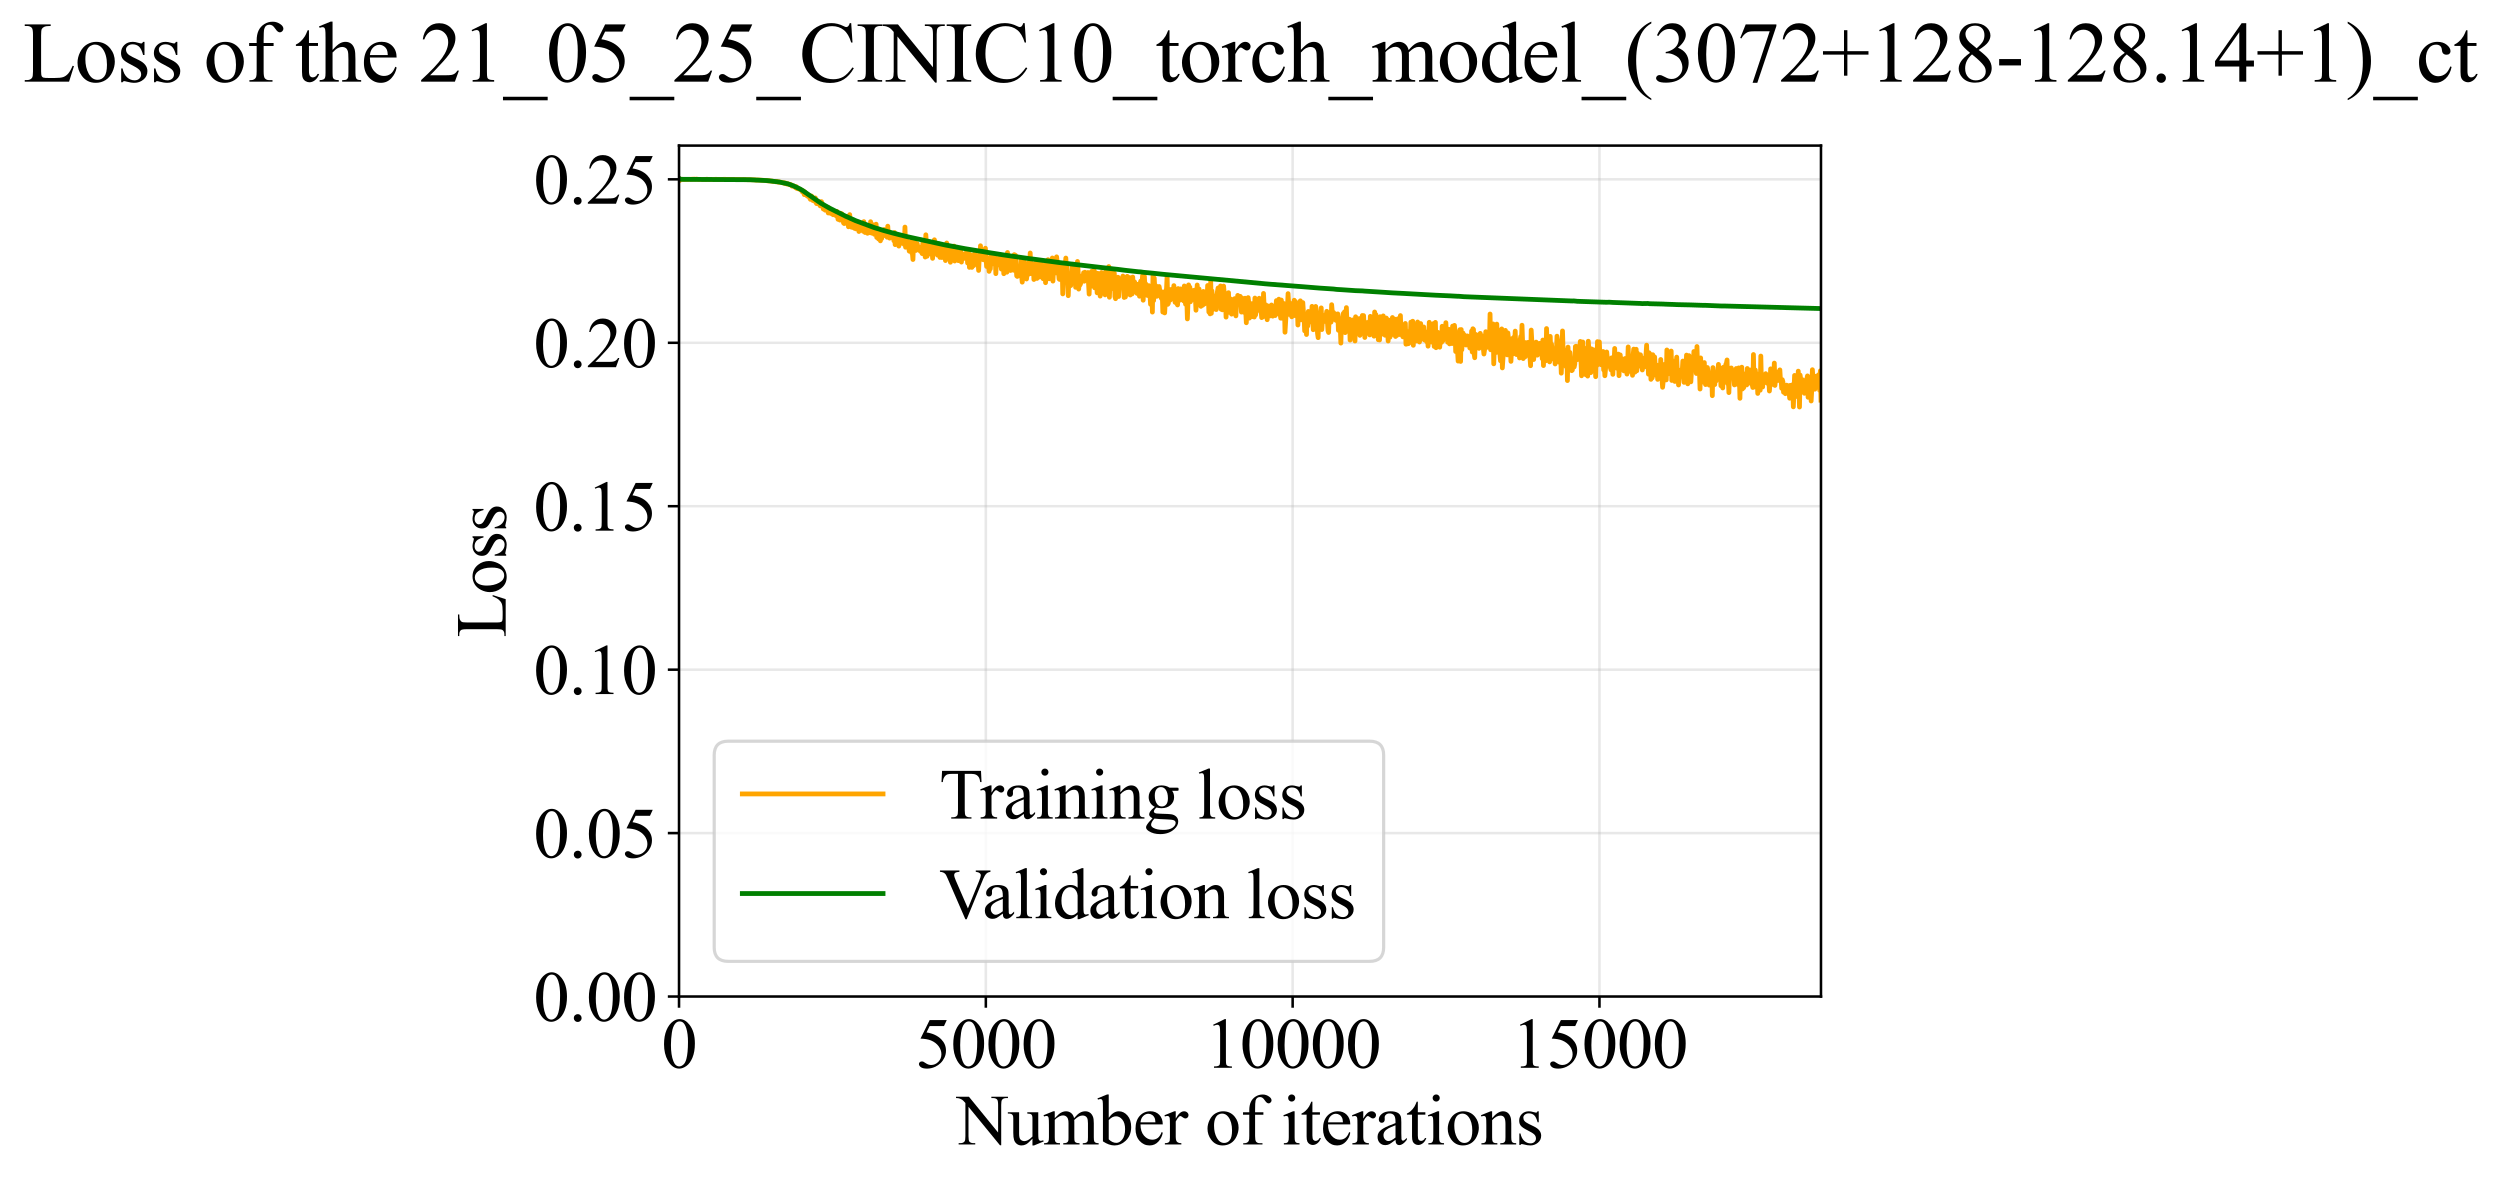 <?xml version="1.0" encoding="utf-8" standalone="no"?>
<!DOCTYPE svg PUBLIC "-//W3C//DTD SVG 1.1//EN"
  "http://www.w3.org/Graphics/SVG/1.1/DTD/svg11.dtd">
<svg xmlns:xlink="http://www.w3.org/1999/xlink" width="781.815pt" height="369.808pt" viewBox="0 0 781.815 369.808" xmlns="http://www.w3.org/2000/svg" version="1.1">
 <defs>
  <style type="text/css">*{stroke-linejoin: round; stroke-linecap: butt}</style>
 </defs>
 <g id="figure_1">
  <g id="patch_1">
   <path d="M 0 369.808 
L 781.815 369.808 
L 781.815 0 
L 0 0 
z
" style="fill: #ffffff"/>
  </g>
  <g id="axes_1">
   <g id="patch_2">
    <path d="M 212.347 311.644 
L 569.467 311.644 
L 569.467 45.532 
L 212.347 45.532 
z
" style="fill: #ffffff"/>
   </g>
   <g id="matplotlib.axis_1">
    <g id="xtick_1">
     <g id="line2d_1">
      <path d="M 212.347 311.644 
L 212.347 45.532 
" clip-path="url(#p6855edb0f3)" style="fill: none; stroke: #b0b0b0; stroke-opacity: 0.3; stroke-width: 0.8; stroke-linecap: square"/>
     </g>
     <g id="line2d_2">
      <defs>
       <path id="m0bcaabbc1b" d="M 0 0 
L 0 3.5 
" style="stroke: #000000; stroke-width: 0.8"/>
      </defs>
      <g>
       <use xlink:href="#m0bcaabbc1b" x="212.347" y="311.644" style="stroke: #000000; stroke-width: 0.8"/>
      </g>
     </g>
     <g id="text_1">
      <!-- 0 -->
      <g transform="translate(206.847 333.92) scale(0.22 -0.22)">
       <defs>
        <path id="TimesNewRomanPSMT-30" d="M 231 2094 
Q 231 2819 450 3342 
Q 669 3866 1031 4122 
Q 1313 4325 1613 4325 
Q 2100 4325 2488 3828 
Q 2972 3213 2972 2159 
Q 2972 1422 2759 906 
Q 2547 391 2217 158 
Q 1888 -75 1581 -75 
Q 975 -75 572 641 
Q 231 1244 231 2094 
z
M 844 2016 
Q 844 1141 1059 588 
Q 1238 122 1591 122 
Q 1759 122 1940 273 
Q 2122 425 2216 781 
Q 2359 1319 2359 2297 
Q 2359 3022 2209 3506 
Q 2097 3866 1919 4016 
Q 1791 4119 1609 4119 
Q 1397 4119 1231 3928 
Q 1006 3669 925 3112 
Q 844 2556 844 2016 
z
" transform="scale(0.016)"/>
       </defs>
       <use xlink:href="#TimesNewRomanPSMT-30"/>
      </g>
     </g>
    </g>
    <g id="xtick_2">
     <g id="line2d_3">
      <path d="M 308.296 311.644 
L 308.296 45.532 
" clip-path="url(#p6855edb0f3)" style="fill: none; stroke: #b0b0b0; stroke-opacity: 0.3; stroke-width: 0.8; stroke-linecap: square"/>
     </g>
     <g id="line2d_4">
      <g>
       <use xlink:href="#m0bcaabbc1b" x="308.296" y="311.644" style="stroke: #000000; stroke-width: 0.8"/>
      </g>
     </g>
     <g id="text_2">
      <!-- 5000 -->
      <g transform="translate(286.296 333.92) scale(0.22 -0.22)">
       <defs>
        <path id="TimesNewRomanPSMT-35" d="M 2778 4238 
L 2534 3706 
L 1259 3706 
L 981 3138 
Q 1809 3016 2294 2522 
Q 2709 2097 2709 1522 
Q 2709 1188 2573 903 
Q 2438 619 2231 419 
Q 2025 219 1772 97 
Q 1413 -75 1034 -75 
Q 653 -75 479 54 
Q 306 184 306 341 
Q 306 428 378 495 
Q 450 563 559 563 
Q 641 563 702 538 
Q 763 513 909 409 
Q 1144 247 1384 247 
Q 1750 247 2026 523 
Q 2303 800 2303 1197 
Q 2303 1581 2056 1914 
Q 1809 2247 1375 2428 
Q 1034 2569 447 2591 
L 1259 4238 
L 2778 4238 
z
" transform="scale(0.016)"/>
       </defs>
       <use xlink:href="#TimesNewRomanPSMT-35"/>
       <use xlink:href="#TimesNewRomanPSMT-30" transform="translate(50 0)"/>
       <use xlink:href="#TimesNewRomanPSMT-30" transform="translate(100 0)"/>
       <use xlink:href="#TimesNewRomanPSMT-30" transform="translate(150 0)"/>
      </g>
     </g>
    </g>
    <g id="xtick_3">
     <g id="line2d_5">
      <path d="M 404.244 311.644 
L 404.244 45.532 
" clip-path="url(#p6855edb0f3)" style="fill: none; stroke: #b0b0b0; stroke-opacity: 0.3; stroke-width: 0.8; stroke-linecap: square"/>
     </g>
     <g id="line2d_6">
      <g>
       <use xlink:href="#m0bcaabbc1b" x="404.244" y="311.644" style="stroke: #000000; stroke-width: 0.8"/>
      </g>
     </g>
     <g id="text_3">
      <!-- 10000 -->
      <g transform="translate(376.744 333.92) scale(0.22 -0.22)">
       <defs>
        <path id="TimesNewRomanPSMT-31" d="M 750 3822 
L 1781 4325 
L 1884 4325 
L 1884 747 
Q 1884 391 1914 303 
Q 1944 216 2037 169 
Q 2131 122 2419 116 
L 2419 0 
L 825 0 
L 825 116 
Q 1125 122 1212 167 
Q 1300 213 1334 289 
Q 1369 366 1369 747 
L 1369 3034 
Q 1369 3497 1338 3628 
Q 1316 3728 1258 3775 
Q 1200 3822 1119 3822 
Q 1003 3822 797 3725 
L 750 3822 
z
" transform="scale(0.016)"/>
       </defs>
       <use xlink:href="#TimesNewRomanPSMT-31"/>
       <use xlink:href="#TimesNewRomanPSMT-30" transform="translate(50 0)"/>
       <use xlink:href="#TimesNewRomanPSMT-30" transform="translate(100 0)"/>
       <use xlink:href="#TimesNewRomanPSMT-30" transform="translate(150 0)"/>
       <use xlink:href="#TimesNewRomanPSMT-30" transform="translate(200 0)"/>
      </g>
     </g>
    </g>
    <g id="xtick_4">
     <g id="line2d_7">
      <path d="M 500.193 311.644 
L 500.193 45.532 
" clip-path="url(#p6855edb0f3)" style="fill: none; stroke: #b0b0b0; stroke-opacity: 0.3; stroke-width: 0.8; stroke-linecap: square"/>
     </g>
     <g id="line2d_8">
      <g>
       <use xlink:href="#m0bcaabbc1b" x="500.193" y="311.644" style="stroke: #000000; stroke-width: 0.8"/>
      </g>
     </g>
     <g id="text_4">
      <!-- 15000 -->
      <g transform="translate(472.693 333.92) scale(0.22 -0.22)">
       <use xlink:href="#TimesNewRomanPSMT-31"/>
       <use xlink:href="#TimesNewRomanPSMT-35" transform="translate(50 0)"/>
       <use xlink:href="#TimesNewRomanPSMT-30" transform="translate(100 0)"/>
       <use xlink:href="#TimesNewRomanPSMT-30" transform="translate(150 0)"/>
       <use xlink:href="#TimesNewRomanPSMT-30" transform="translate(200 0)"/>
      </g>
     </g>
    </g>
    <g id="text_5">
     <!-- Number of iterations -->
     <g transform="translate(299.265 357.902) scale(0.22 -0.22)">
      <defs>
       <path id="TimesNewRomanPSMT-4e" d="M -84 4238 
L 1066 4238 
L 3656 1059 
L 3656 3503 
Q 3656 3894 3569 3991 
Q 3453 4122 3203 4122 
L 3056 4122 
L 3056 4238 
L 4531 4238 
L 4531 4122 
L 4381 4122 
Q 4113 4122 4000 3959 
Q 3931 3859 3931 3503 
L 3931 -69 
L 3819 -69 
L 1025 3344 
L 1025 734 
Q 1025 344 1109 247 
Q 1228 116 1475 116 
L 1625 116 
L 1625 0 
L 150 0 
L 150 116 
L 297 116 
Q 569 116 681 278 
Q 750 378 750 734 
L 750 3681 
Q 566 3897 470 3965 
Q 375 4034 191 4094 
Q 100 4122 -84 4122 
L -84 4238 
z
" transform="scale(0.016)"/>
       <path id="TimesNewRomanPSMT-75" d="M 2709 2863 
L 2709 1128 
Q 2709 631 2732 520 
Q 2756 409 2807 365 
Q 2859 322 2928 322 
Q 3025 322 3147 375 
L 3191 266 
L 2334 -88 
L 2194 -88 
L 2194 519 
Q 1825 119 1631 15 
Q 1438 -88 1222 -88 
Q 981 -88 804 51 
Q 628 191 559 409 
Q 491 628 491 1028 
L 491 2306 
Q 491 2509 447 2587 
Q 403 2666 317 2708 
Q 231 2750 6 2747 
L 6 2863 
L 1009 2863 
L 1009 947 
Q 1009 547 1148 422 
Q 1288 297 1484 297 
Q 1619 297 1789 381 
Q 1959 466 2194 703 
L 2194 2325 
Q 2194 2569 2105 2655 
Q 2016 2741 1734 2747 
L 1734 2863 
L 2709 2863 
z
" transform="scale(0.016)"/>
       <path id="TimesNewRomanPSMT-6d" d="M 1050 2338 
Q 1363 2650 1419 2697 
Q 1559 2816 1721 2881 
Q 1884 2947 2044 2947 
Q 2313 2947 2506 2790 
Q 2700 2634 2766 2338 
Q 3088 2713 3309 2830 
Q 3531 2947 3766 2947 
Q 3994 2947 4170 2830 
Q 4347 2713 4450 2447 
Q 4519 2266 4519 1878 
L 4519 647 
Q 4519 378 4559 278 
Q 4591 209 4675 161 
Q 4759 113 4950 113 
L 4950 0 
L 3538 0 
L 3538 113 
L 3597 113 
Q 3781 113 3884 184 
Q 3956 234 3988 344 
Q 4000 397 4000 647 
L 4000 1878 
Q 4000 2228 3916 2372 
Q 3794 2572 3525 2572 
Q 3359 2572 3192 2489 
Q 3025 2406 2788 2181 
L 2781 2147 
L 2788 2013 
L 2788 647 
Q 2788 353 2820 281 
Q 2853 209 2943 161 
Q 3034 113 3253 113 
L 3253 0 
L 1806 0 
L 1806 113 
Q 2044 113 2133 169 
Q 2222 225 2256 338 
Q 2272 391 2272 647 
L 2272 1878 
Q 2272 2228 2169 2381 
Q 2031 2581 1784 2581 
Q 1616 2581 1450 2491 
Q 1191 2353 1050 2181 
L 1050 647 
Q 1050 366 1089 281 
Q 1128 197 1204 155 
Q 1281 113 1516 113 
L 1516 0 
L 100 0 
L 100 113 
Q 297 113 375 155 
Q 453 197 493 289 
Q 534 381 534 647 
L 534 1741 
Q 534 2213 506 2350 
Q 484 2453 437 2492 
Q 391 2531 309 2531 
Q 222 2531 100 2484 
L 53 2597 
L 916 2947 
L 1050 2947 
L 1050 2338 
z
" transform="scale(0.016)"/>
       <path id="TimesNewRomanPSMT-62" d="M 984 2369 
Q 1400 2947 1881 2947 
Q 2322 2947 2650 2570 
Q 2978 2194 2978 1541 
Q 2978 778 2472 313 
Q 2038 -88 1503 -88 
Q 1253 -88 995 3 
Q 738 94 469 275 
L 469 3241 
Q 469 3728 445 3840 
Q 422 3953 372 3993 
Q 322 4034 247 4034 
Q 159 4034 28 3984 
L -16 4094 
L 844 4444 
L 984 4444 
L 984 2369 
z
M 984 2169 
L 984 456 
Q 1144 300 1314 220 
Q 1484 141 1663 141 
Q 1947 141 2192 453 
Q 2438 766 2438 1363 
Q 2438 1913 2192 2208 
Q 1947 2503 1634 2503 
Q 1469 2503 1303 2419 
Q 1178 2356 984 2169 
z
" transform="scale(0.016)"/>
       <path id="TimesNewRomanPSMT-65" d="M 681 1784 
Q 678 1147 991 784 
Q 1303 422 1725 422 
Q 2006 422 2214 576 
Q 2422 731 2563 1106 
L 2659 1044 
Q 2594 616 2278 264 
Q 1963 -88 1488 -88 
Q 972 -88 605 314 
Q 238 716 238 1394 
Q 238 2128 614 2539 
Q 991 2950 1559 2950 
Q 2041 2950 2350 2633 
Q 2659 2316 2659 1784 
L 681 1784 
z
M 681 1966 
L 2006 1966 
Q 1991 2241 1941 2353 
Q 1863 2528 1708 2628 
Q 1553 2728 1384 2728 
Q 1125 2728 920 2526 
Q 716 2325 681 1966 
z
" transform="scale(0.016)"/>
       <path id="TimesNewRomanPSMT-72" d="M 1038 2947 
L 1038 2303 
Q 1397 2947 1775 2947 
Q 1947 2947 2059 2842 
Q 2172 2738 2172 2600 
Q 2172 2478 2090 2393 
Q 2009 2309 1897 2309 
Q 1788 2309 1652 2417 
Q 1516 2525 1450 2525 
Q 1394 2525 1328 2463 
Q 1188 2334 1038 2041 
L 1038 669 
Q 1038 431 1097 309 
Q 1138 225 1241 169 
Q 1344 113 1538 113 
L 1538 0 
L 72 0 
L 72 113 
Q 291 113 397 181 
Q 475 231 506 341 
Q 522 394 522 644 
L 522 1753 
Q 522 2253 501 2348 
Q 481 2444 426 2487 
Q 372 2531 291 2531 
Q 194 2531 72 2484 
L 41 2597 
L 906 2947 
L 1038 2947 
z
" transform="scale(0.016)"/>
       <path id="TimesNewRomanPSMT-20" transform="scale(0.016)"/>
       <path id="TimesNewRomanPSMT-6f" d="M 1600 2947 
Q 2250 2947 2644 2453 
Q 2978 2031 2978 1484 
Q 2978 1100 2793 706 
Q 2609 313 2286 112 
Q 1963 -88 1566 -88 
Q 919 -88 538 428 
Q 216 863 216 1403 
Q 216 1797 411 2186 
Q 606 2575 925 2761 
Q 1244 2947 1600 2947 
z
M 1503 2744 
Q 1338 2744 1170 2645 
Q 1003 2547 900 2300 
Q 797 2053 797 1666 
Q 797 1041 1045 587 
Q 1294 134 1700 134 
Q 2003 134 2200 384 
Q 2397 634 2397 1244 
Q 2397 2006 2069 2444 
Q 1847 2744 1503 2744 
z
" transform="scale(0.016)"/>
       <path id="TimesNewRomanPSMT-66" d="M 1319 2638 
L 1319 756 
Q 1319 356 1406 250 
Q 1522 113 1716 113 
L 1975 113 
L 1975 0 
L 266 0 
L 266 113 
L 394 113 
Q 519 113 622 175 
Q 725 238 764 344 
Q 803 450 803 756 
L 803 2638 
L 247 2638 
L 247 2863 
L 803 2863 
L 803 3050 
Q 803 3478 940 3775 
Q 1078 4072 1361 4255 
Q 1644 4438 1997 4438 
Q 2325 4438 2600 4225 
Q 2781 4084 2781 3909 
Q 2781 3816 2700 3733 
Q 2619 3650 2525 3650 
Q 2453 3650 2373 3701 
Q 2294 3753 2178 3923 
Q 2063 4094 1966 4153 
Q 1869 4213 1750 4213 
Q 1606 4213 1506 4136 
Q 1406 4059 1362 3898 
Q 1319 3738 1319 3069 
L 1319 2863 
L 2056 2863 
L 2056 2638 
L 1319 2638 
z
" transform="scale(0.016)"/>
       <path id="TimesNewRomanPSMT-69" d="M 928 4444 
Q 1059 4444 1151 4351 
Q 1244 4259 1244 4128 
Q 1244 3997 1151 3903 
Q 1059 3809 928 3809 
Q 797 3809 703 3903 
Q 609 3997 609 4128 
Q 609 4259 701 4351 
Q 794 4444 928 4444 
z
M 1188 2947 
L 1188 647 
Q 1188 378 1227 289 
Q 1266 200 1342 156 
Q 1419 113 1622 113 
L 1622 0 
L 231 0 
L 231 113 
Q 441 113 512 153 
Q 584 194 626 287 
Q 669 381 669 647 
L 669 1750 
Q 669 2216 641 2353 
Q 619 2453 572 2492 
Q 525 2531 444 2531 
Q 356 2531 231 2484 
L 188 2597 
L 1050 2947 
L 1188 2947 
z
" transform="scale(0.016)"/>
       <path id="TimesNewRomanPSMT-74" d="M 1031 3803 
L 1031 2863 
L 1700 2863 
L 1700 2644 
L 1031 2644 
L 1031 788 
Q 1031 509 1111 412 
Q 1191 316 1316 316 
Q 1419 316 1516 380 
Q 1613 444 1666 569 
L 1788 569 
Q 1678 263 1478 108 
Q 1278 -47 1066 -47 
Q 922 -47 784 33 
Q 647 113 581 261 
Q 516 409 516 719 
L 516 2644 
L 63 2644 
L 63 2747 
Q 234 2816 414 2980 
Q 594 3144 734 3369 
Q 806 3488 934 3803 
L 1031 3803 
z
" transform="scale(0.016)"/>
       <path id="TimesNewRomanPSMT-61" d="M 1822 413 
Q 1381 72 1269 19 
Q 1100 -59 909 -59 
Q 613 -59 420 144 
Q 228 347 228 678 
Q 228 888 322 1041 
Q 450 1253 767 1440 
Q 1084 1628 1822 1897 
L 1822 2009 
Q 1822 2438 1686 2597 
Q 1550 2756 1291 2756 
Q 1094 2756 978 2650 
Q 859 2544 859 2406 
L 866 2225 
Q 866 2081 792 2003 
Q 719 1925 600 1925 
Q 484 1925 411 2006 
Q 338 2088 338 2228 
Q 338 2497 613 2722 
Q 888 2947 1384 2947 
Q 1766 2947 2009 2819 
Q 2194 2722 2281 2516 
Q 2338 2381 2338 1966 
L 2338 994 
Q 2338 584 2353 492 
Q 2369 400 2405 369 
Q 2441 338 2488 338 
Q 2538 338 2575 359 
Q 2641 400 2828 588 
L 2828 413 
Q 2478 -56 2159 -56 
Q 2006 -56 1915 50 
Q 1825 156 1822 413 
z
M 1822 616 
L 1822 1706 
Q 1350 1519 1213 1441 
Q 966 1303 859 1153 
Q 753 1003 753 825 
Q 753 600 887 451 
Q 1022 303 1197 303 
Q 1434 303 1822 616 
z
" transform="scale(0.016)"/>
       <path id="TimesNewRomanPSMT-6e" d="M 1034 2341 
Q 1538 2947 1994 2947 
Q 2228 2947 2397 2830 
Q 2566 2713 2666 2444 
Q 2734 2256 2734 1869 
L 2734 647 
Q 2734 375 2778 278 
Q 2813 200 2889 156 
Q 2966 113 3172 113 
L 3172 0 
L 1756 0 
L 1756 113 
L 1816 113 
Q 2016 113 2095 173 
Q 2175 234 2206 353 
Q 2219 400 2219 647 
L 2219 1819 
Q 2219 2209 2117 2386 
Q 2016 2563 1775 2563 
Q 1403 2563 1034 2156 
L 1034 647 
Q 1034 356 1069 288 
Q 1113 197 1189 155 
Q 1266 113 1500 113 
L 1500 0 
L 84 0 
L 84 113 
L 147 113 
Q 366 113 442 223 
Q 519 334 519 647 
L 519 1709 
Q 519 2225 495 2337 
Q 472 2450 423 2490 
Q 375 2531 294 2531 
Q 206 2531 84 2484 
L 38 2597 
L 900 2947 
L 1034 2947 
L 1034 2341 
z
" transform="scale(0.016)"/>
       <path id="TimesNewRomanPSMT-73" d="M 2050 2947 
L 2050 1972 
L 1947 1972 
Q 1828 2431 1642 2597 
Q 1456 2763 1169 2763 
Q 950 2763 815 2647 
Q 681 2531 681 2391 
Q 681 2216 781 2091 
Q 878 1963 1175 1819 
L 1631 1597 
Q 2266 1288 2266 781 
Q 2266 391 1970 151 
Q 1675 -88 1309 -88 
Q 1047 -88 709 6 
Q 606 38 541 38 
Q 469 38 428 -44 
L 325 -44 
L 325 978 
L 428 978 
Q 516 541 762 319 
Q 1009 97 1316 97 
Q 1531 97 1667 223 
Q 1803 350 1803 528 
Q 1803 744 1651 891 
Q 1500 1038 1047 1263 
Q 594 1488 453 1669 
Q 313 1847 313 2119 
Q 313 2472 555 2709 
Q 797 2947 1181 2947 
Q 1350 2947 1591 2875 
Q 1750 2828 1803 2828 
Q 1853 2828 1881 2850 
Q 1909 2872 1947 2947 
L 2050 2947 
z
" transform="scale(0.016)"/>
      </defs>
      <use xlink:href="#TimesNewRomanPSMT-4e"/>
      <use xlink:href="#TimesNewRomanPSMT-75" transform="translate(72.217 0)"/>
      <use xlink:href="#TimesNewRomanPSMT-6d" transform="translate(122.217 0)"/>
      <use xlink:href="#TimesNewRomanPSMT-62" transform="translate(200 0)"/>
      <use xlink:href="#TimesNewRomanPSMT-65" transform="translate(250 0)"/>
      <use xlink:href="#TimesNewRomanPSMT-72" transform="translate(294.385 0)"/>
      <use xlink:href="#TimesNewRomanPSMT-20" transform="translate(327.686 0)"/>
      <use xlink:href="#TimesNewRomanPSMT-6f" transform="translate(352.686 0)"/>
      <use xlink:href="#TimesNewRomanPSMT-66" transform="translate(402.686 0)"/>
      <use xlink:href="#TimesNewRomanPSMT-20" transform="translate(435.986 0)"/>
      <use xlink:href="#TimesNewRomanPSMT-69" transform="translate(460.986 0)"/>
      <use xlink:href="#TimesNewRomanPSMT-74" transform="translate(488.77 0)"/>
      <use xlink:href="#TimesNewRomanPSMT-65" transform="translate(516.553 0)"/>
      <use xlink:href="#TimesNewRomanPSMT-72" transform="translate(560.938 0)"/>
      <use xlink:href="#TimesNewRomanPSMT-61" transform="translate(594.238 0)"/>
      <use xlink:href="#TimesNewRomanPSMT-74" transform="translate(638.623 0)"/>
      <use xlink:href="#TimesNewRomanPSMT-69" transform="translate(666.406 0)"/>
      <use xlink:href="#TimesNewRomanPSMT-6f" transform="translate(694.189 0)"/>
      <use xlink:href="#TimesNewRomanPSMT-6e" transform="translate(744.189 0)"/>
      <use xlink:href="#TimesNewRomanPSMT-73" transform="translate(794.189 0)"/>
     </g>
    </g>
   </g>
   <g id="matplotlib.axis_2">
    <g id="ytick_1">
     <g id="line2d_9">
      <path d="M 212.347 311.644 
L 569.467 311.644 
" clip-path="url(#p6855edb0f3)" style="fill: none; stroke: #b0b0b0; stroke-opacity: 0.3; stroke-width: 0.8; stroke-linecap: square"/>
     </g>
     <g id="line2d_10">
      <defs>
       <path id="md01cf890ae" d="M 0 0 
L -3.5 0 
" style="stroke: #000000; stroke-width: 0.8"/>
      </defs>
      <g>
       <use xlink:href="#md01cf890ae" x="212.347" y="311.644" style="stroke: #000000; stroke-width: 0.8"/>
      </g>
     </g>
     <g id="text_6">
      <!-- 0.00 -->
      <g transform="translate(166.847 319.282) scale(0.22 -0.22)">
       <defs>
        <path id="TimesNewRomanPSMT-2e" d="M 800 606 
Q 947 606 1047 504 
Q 1147 403 1147 259 
Q 1147 116 1045 14 
Q 944 -88 800 -88 
Q 656 -88 554 14 
Q 453 116 453 259 
Q 453 406 554 506 
Q 656 606 800 606 
z
" transform="scale(0.016)"/>
       </defs>
       <use xlink:href="#TimesNewRomanPSMT-30"/>
       <use xlink:href="#TimesNewRomanPSMT-2e" transform="translate(50 0)"/>
       <use xlink:href="#TimesNewRomanPSMT-30" transform="translate(75 0)"/>
       <use xlink:href="#TimesNewRomanPSMT-30" transform="translate(125 0)"/>
      </g>
     </g>
    </g>
    <g id="ytick_2">
     <g id="line2d_11">
      <path d="M 212.347 260.531 
L 569.467 260.531 
" clip-path="url(#p6855edb0f3)" style="fill: none; stroke: #b0b0b0; stroke-opacity: 0.3; stroke-width: 0.8; stroke-linecap: square"/>
     </g>
     <g id="line2d_12">
      <g>
       <use xlink:href="#md01cf890ae" x="212.347" y="260.531" style="stroke: #000000; stroke-width: 0.8"/>
      </g>
     </g>
     <g id="text_7">
      <!-- 0.05 -->
      <g transform="translate(166.847 268.169) scale(0.22 -0.22)">
       <use xlink:href="#TimesNewRomanPSMT-30"/>
       <use xlink:href="#TimesNewRomanPSMT-2e" transform="translate(50 0)"/>
       <use xlink:href="#TimesNewRomanPSMT-30" transform="translate(75 0)"/>
       <use xlink:href="#TimesNewRomanPSMT-35" transform="translate(125 0)"/>
      </g>
     </g>
    </g>
    <g id="ytick_3">
     <g id="line2d_13">
      <path d="M 212.347 209.419 
L 569.467 209.419 
" clip-path="url(#p6855edb0f3)" style="fill: none; stroke: #b0b0b0; stroke-opacity: 0.3; stroke-width: 0.8; stroke-linecap: square"/>
     </g>
     <g id="line2d_14">
      <g>
       <use xlink:href="#md01cf890ae" x="212.347" y="209.419" style="stroke: #000000; stroke-width: 0.8"/>
      </g>
     </g>
     <g id="text_8">
      <!-- 0.10 -->
      <g transform="translate(166.847 217.057) scale(0.22 -0.22)">
       <use xlink:href="#TimesNewRomanPSMT-30"/>
       <use xlink:href="#TimesNewRomanPSMT-2e" transform="translate(50 0)"/>
       <use xlink:href="#TimesNewRomanPSMT-31" transform="translate(75 0)"/>
       <use xlink:href="#TimesNewRomanPSMT-30" transform="translate(125 0)"/>
      </g>
     </g>
    </g>
    <g id="ytick_4">
     <g id="line2d_15">
      <path d="M 212.347 158.307 
L 569.467 158.307 
" clip-path="url(#p6855edb0f3)" style="fill: none; stroke: #b0b0b0; stroke-opacity: 0.3; stroke-width: 0.8; stroke-linecap: square"/>
     </g>
     <g id="line2d_16">
      <g>
       <use xlink:href="#md01cf890ae" x="212.347" y="158.307" style="stroke: #000000; stroke-width: 0.8"/>
      </g>
     </g>
     <g id="text_9">
      <!-- 0.15 -->
      <g transform="translate(166.847 165.945) scale(0.22 -0.22)">
       <use xlink:href="#TimesNewRomanPSMT-30"/>
       <use xlink:href="#TimesNewRomanPSMT-2e" transform="translate(50 0)"/>
       <use xlink:href="#TimesNewRomanPSMT-31" transform="translate(75 0)"/>
       <use xlink:href="#TimesNewRomanPSMT-35" transform="translate(125 0)"/>
      </g>
     </g>
    </g>
    <g id="ytick_5">
     <g id="line2d_17">
      <path d="M 212.347 107.195 
L 569.467 107.195 
" clip-path="url(#p6855edb0f3)" style="fill: none; stroke: #b0b0b0; stroke-opacity: 0.3; stroke-width: 0.8; stroke-linecap: square"/>
     </g>
     <g id="line2d_18">
      <g>
       <use xlink:href="#md01cf890ae" x="212.347" y="107.195" style="stroke: #000000; stroke-width: 0.8"/>
      </g>
     </g>
     <g id="text_10">
      <!-- 0.20 -->
      <g transform="translate(166.847 114.833) scale(0.22 -0.22)">
       <defs>
        <path id="TimesNewRomanPSMT-32" d="M 2934 816 
L 2638 0 
L 138 0 
L 138 116 
Q 1241 1122 1691 1759 
Q 2141 2397 2141 2925 
Q 2141 3328 1894 3587 
Q 1647 3847 1303 3847 
Q 991 3847 742 3664 
Q 494 3481 375 3128 
L 259 3128 
Q 338 3706 661 4015 
Q 984 4325 1469 4325 
Q 1984 4325 2329 3994 
Q 2675 3663 2675 3213 
Q 2675 2891 2525 2569 
Q 2294 2063 1775 1497 
Q 997 647 803 472 
L 1909 472 
Q 2247 472 2383 497 
Q 2519 522 2628 598 
Q 2738 675 2819 816 
L 2934 816 
z
" transform="scale(0.016)"/>
       </defs>
       <use xlink:href="#TimesNewRomanPSMT-30"/>
       <use xlink:href="#TimesNewRomanPSMT-2e" transform="translate(50 0)"/>
       <use xlink:href="#TimesNewRomanPSMT-32" transform="translate(75 0)"/>
       <use xlink:href="#TimesNewRomanPSMT-30" transform="translate(125 0)"/>
      </g>
     </g>
    </g>
    <g id="ytick_6">
     <g id="line2d_19">
      <path d="M 212.347 56.082 
L 569.467 56.082 
" clip-path="url(#p6855edb0f3)" style="fill: none; stroke: #b0b0b0; stroke-opacity: 0.3; stroke-width: 0.8; stroke-linecap: square"/>
     </g>
     <g id="line2d_20">
      <g>
       <use xlink:href="#md01cf890ae" x="212.347" y="56.082" style="stroke: #000000; stroke-width: 0.8"/>
      </g>
     </g>
     <g id="text_11">
      <!-- 0.25 -->
      <g transform="translate(166.847 63.721) scale(0.22 -0.22)">
       <use xlink:href="#TimesNewRomanPSMT-30"/>
       <use xlink:href="#TimesNewRomanPSMT-2e" transform="translate(50 0)"/>
       <use xlink:href="#TimesNewRomanPSMT-32" transform="translate(75 0)"/>
       <use xlink:href="#TimesNewRomanPSMT-35" transform="translate(125 0)"/>
      </g>
     </g>
    </g>
    <g id="text_12">
     <!-- Loss -->
     <g transform="translate(158.142 199.369) rotate(-90) scale(0.22 -0.22)">
      <defs>
       <path id="TimesNewRomanPSMT-4c" d="M 3669 1172 
L 3772 1150 
L 3409 0 
L 128 0 
L 128 116 
L 288 116 
Q 556 116 672 291 
Q 738 391 738 753 
L 738 3488 
Q 738 3884 650 3984 
Q 528 4122 288 4122 
L 128 4122 
L 128 4238 
L 2047 4238 
L 2047 4122 
Q 1709 4125 1573 4059 
Q 1438 3994 1388 3894 
Q 1338 3794 1338 3416 
L 1338 753 
Q 1338 494 1388 397 
Q 1425 331 1503 300 
Q 1581 269 1991 269 
L 2300 269 
Q 2788 269 2984 341 
Q 3181 413 3343 595 
Q 3506 778 3669 1172 
z
" transform="scale(0.016)"/>
      </defs>
      <use xlink:href="#TimesNewRomanPSMT-4c"/>
      <use xlink:href="#TimesNewRomanPSMT-6f" transform="translate(61.084 0)"/>
      <use xlink:href="#TimesNewRomanPSMT-73" transform="translate(111.084 0)"/>
      <use xlink:href="#TimesNewRomanPSMT-73" transform="translate(150 0)"/>
     </g>
    </g>
   </g>
   <g id="line2d_21">
    <path d="M 212.347 56.126 
L 212.54 56.476 
L 212.732 56.05 
L 214.076 56.116 
L 214.651 56.097 
L 215.227 56.103 
L 217.148 56.02 
L 217.531 56.081 
L 217.724 56 
L 218.492 56.107 
L 220.411 56.103 
L 220.603 56.077 
L 220.796 56.165 
L 220.988 56.045 
L 221.756 56.14 
L 223.868 56.084 
L 225.787 56.132 
L 226.363 56.08 
L 226.94 56.091 
L 229.627 56.134 
L 230.203 56.124 
L 232.124 56.17 
L 232.507 56.127 
L 232.892 56.193 
L 233.468 56.175 
L 234.236 56.202 
L 236.155 56.248 
L 236.347 56.336 
L 236.923 56.282 
L 238.844 56.398 
L 239.804 56.443 
L 239.995 56.573 
L 240.188 56.502 
L 240.38 56.583 
L 240.571 56.502 
L 240.763 56.615 
L 241.148 56.597 
L 241.339 56.675 
L 241.531 56.631 
L 241.724 56.75 
L 242.492 56.714 
L 242.684 56.868 
L 242.875 56.713 
L 243.452 56.99 
L 243.643 56.884 
L 243.835 56.981 
L 244.22 56.987 
L 244.796 57.187 
L 245.179 57.143 
L 245.371 57.38 
L 245.564 57.219 
L 245.756 57.455 
L 245.947 57.426 
L 246.139 57.57 
L 246.332 57.438 
L 246.907 57.746 
L 247.1 57.633 
L 247.292 57.868 
L 247.483 57.834 
L 247.675 58.215 
L 248.06 58.255 
L 248.251 58.166 
L 248.827 58.733 
L 249.019 58.378 
L 249.212 58.951 
L 249.595 59.021 
L 250.363 59.29 
L 250.555 59.536 
L 250.748 59.528 
L 250.94 60.048 
L 251.131 59.684 
L 251.323 59.98 
L 251.516 60.867 
L 251.708 60.005 
L 252.091 60.939 
L 252.476 61.32 
L 252.667 60.921 
L 253.435 62.344 
L 253.627 62.112 
L 253.82 61.315 
L 254.203 62.704 
L 254.395 62.117 
L 254.588 62.848 
L 254.78 62.06 
L 254.971 61.897 
L 255.163 63.302 
L 255.356 63.674 
L 255.548 63.104 
L 255.739 63.738 
L 255.931 63.245 
L 256.123 63.819 
L 256.315 63.051 
L 256.507 64.395 
L 256.7 63.945 
L 256.892 63.055 
L 257.084 63.739 
L 257.276 63.98 
L 257.467 65.363 
L 257.659 64.885 
L 258.043 65.723 
L 258.236 65.536 
L 258.428 64.719 
L 258.62 65.851 
L 258.812 65.215 
L 259.003 66.597 
L 259.195 64.962 
L 259.387 66.642 
L 259.579 65.405 
L 259.772 66.267 
L 259.964 66.129 
L 260.156 66.913 
L 260.348 65.793 
L 260.539 67.152 
L 260.731 66.873 
L 260.923 66.87 
L 261.115 66.338 
L 261.308 67.21 
L 261.5 67.514 
L 261.692 66.096 
L 262.075 68.59 
L 262.267 66.906 
L 262.459 67.091 
L 262.651 68.826 
L 262.844 66.694 
L 263.228 66.84 
L 263.42 67.621 
L 263.803 69.738 
L 263.995 69.909 
L 264.188 67.759 
L 264.38 68.705 
L 264.572 68.916 
L 264.764 67.773 
L 264.955 70.013 
L 265.147 67.861 
L 265.339 70.92 
L 265.531 68.115 
L 265.724 67.118 
L 265.916 69.609 
L 266.108 70.155 
L 266.3 71.051 
L 266.491 69.337 
L 266.683 71.122 
L 266.875 71.185 
L 267.067 71.113 
L 267.26 71.423 
L 267.452 69.844 
L 267.644 71.569 
L 267.836 69.729 
L 268.027 70.373 
L 268.219 71.462 
L 268.411 70.899 
L 268.603 72.394 
L 268.796 70.423 
L 268.988 71.526 
L 269.18 70.444 
L 269.372 71.687 
L 269.563 70.407 
L 269.755 71.049 
L 269.947 72.336 
L 270.139 69.313 
L 270.524 72.705 
L 270.716 70.333 
L 270.908 71.927 
L 271.099 71.972 
L 271.291 72.952 
L 271.483 72.551 
L 271.675 71.158 
L 272.06 72.779 
L 272.252 69.332 
L 272.635 72.912 
L 272.827 71.958 
L 273.019 72.317 
L 273.212 70.296 
L 273.404 73.257 
L 273.596 70.381 
L 273.788 72.727 
L 273.979 70.113 
L 274.171 74.246 
L 274.363 74.337 
L 274.555 74.185 
L 274.748 74.734 
L 274.94 72.49 
L 275.324 75.317 
L 275.515 72.579 
L 275.707 74.609 
L 276.091 72.278 
L 276.284 73.586 
L 276.476 71.779 
L 276.668 73.666 
L 276.86 73.436 
L 277.051 73.678 
L 277.243 73.608 
L 277.435 74.183 
L 277.627 70.734 
L 277.82 74.048 
L 278.012 73.039 
L 278.204 74.473 
L 278.396 74.177 
L 278.587 73.315 
L 278.779 73.584 
L 278.971 73.306 
L 279.163 74.131 
L 279.356 73.826 
L 279.548 75.304 
L 279.74 72.703 
L 279.932 76.502 
L 280.123 74.663 
L 280.315 73.916 
L 280.507 74.056 
L 280.7 75.716 
L 280.892 74.041 
L 281.084 76.962 
L 281.276 75.507 
L 281.659 74.572 
L 281.851 75.758 
L 282.043 76.077 
L 282.236 76.056 
L 282.428 74.45 
L 282.62 73.911 
L 282.812 76.481 
L 283.003 71.018 
L 283.195 77.316 
L 283.387 76.138 
L 283.579 76.738 
L 283.772 75.396 
L 283.964 75.994 
L 284.348 78.55 
L 284.539 78.487 
L 284.923 75.447 
L 285.115 79.073 
L 285.308 78.991 
L 285.5 81.154 
L 285.692 75.803 
L 285.884 75.6 
L 286.075 77.96 
L 286.267 75.946 
L 286.459 78.312 
L 286.651 76.784 
L 286.844 76.198 
L 287.036 77.655 
L 287.42 77.248 
L 287.803 78.584 
L 288.188 78.19 
L 288.38 79.305 
L 288.572 76.073 
L 288.764 79.116 
L 288.955 77.374 
L 289.339 80.385 
L 289.531 73.423 
L 289.916 80.136 
L 290.108 78.124 
L 290.3 79.54 
L 290.491 78.263 
L 290.683 78.027 
L 290.875 79.046 
L 291.067 75.894 
L 291.26 77.91 
L 291.452 77.63 
L 291.644 80.789 
L 291.836 77.161 
L 292.027 76.504 
L 292.219 74.987 
L 292.411 77.924 
L 292.603 78.005 
L 292.796 77.943 
L 293.18 79.79 
L 293.372 79.354 
L 293.755 76.366 
L 293.947 80.505 
L 294.139 76.575 
L 294.524 80.526 
L 294.716 76.966 
L 294.908 80.507 
L 295.099 77.423 
L 295.291 79.884 
L 295.483 79.234 
L 295.675 81.482 
L 296.06 75.991 
L 296.252 79.916 
L 296.635 79.449 
L 296.827 79.585 
L 297.019 78.214 
L 297.212 82.014 
L 297.404 78.905 
L 297.596 78.112 
L 297.788 78.837 
L 297.979 81.128 
L 298.171 81.139 
L 298.363 76.958 
L 298.555 81.627 
L 298.748 79.623 
L 298.94 80.93 
L 299.132 80.119 
L 299.324 80.568 
L 299.515 77.7 
L 299.707 81.509 
L 299.899 81.126 
L 300.091 77.786 
L 300.284 79.833 
L 300.476 78.561 
L 300.668 81.96 
L 300.86 79.29 
L 301.051 79.857 
L 301.243 80.901 
L 301.435 79.847 
L 301.627 79.888 
L 302.012 80.637 
L 302.204 78.915 
L 302.396 78.543 
L 302.587 82.242 
L 302.779 80.115 
L 302.971 79.237 
L 303.163 83.62 
L 303.356 79.871 
L 303.548 79.683 
L 303.932 83.616 
L 304.315 81.97 
L 304.507 83.057 
L 304.7 82.612 
L 304.892 78.503 
L 305.084 81.15 
L 305.276 81.477 
L 305.467 80.013 
L 305.659 81.761 
L 305.851 81.423 
L 306.043 84.57 
L 306.236 80.769 
L 306.428 80.945 
L 306.62 76.857 
L 306.812 80.283 
L 307.003 79.558 
L 307.195 79.749 
L 307.387 81.182 
L 307.579 81.238 
L 307.772 78.892 
L 307.964 81.278 
L 308.156 77.629 
L 308.539 83.33 
L 308.731 80.478 
L 308.923 80.924 
L 309.308 84.867 
L 309.5 84.021 
L 309.692 84.097 
L 309.884 80.729 
L 310.075 79.792 
L 310.267 82.104 
L 310.459 82.486 
L 310.651 81.087 
L 311.036 82.516 
L 311.228 79.924 
L 311.42 85.577 
L 311.611 81.952 
L 311.803 83.052 
L 311.995 80.896 
L 312.188 82.835 
L 312.38 81.29 
L 312.572 81.706 
L 312.955 79.758 
L 313.147 84.139 
L 313.531 81.64 
L 313.724 82.678 
L 313.916 85.599 
L 314.3 80.219 
L 314.491 80.461 
L 314.683 81.913 
L 314.875 85.127 
L 315.067 78.967 
L 315.26 82.531 
L 315.452 81.998 
L 315.644 80.283 
L 316.027 84.591 
L 316.219 81.902 
L 316.603 84.278 
L 316.796 83.752 
L 316.988 84.515 
L 317.18 79.639 
L 317.563 79.843 
L 317.947 86.273 
L 318.139 86.445 
L 318.332 85.358 
L 318.524 85.248 
L 318.908 84.392 
L 319.099 86.302 
L 319.291 81.267 
L 319.483 86.267 
L 319.675 88.235 
L 319.868 86.84 
L 320.252 81.112 
L 320.443 83.978 
L 320.635 85.146 
L 320.827 83.58 
L 321.019 87.248 
L 321.404 83.982 
L 321.596 85.798 
L 321.788 82.001 
L 321.979 83.278 
L 322.171 79.12 
L 322.363 85.561 
L 322.555 82.304 
L 322.748 83.956 
L 322.94 83.849 
L 323.132 82.492 
L 323.324 87.402 
L 323.515 82.957 
L 323.899 84.383 
L 324.091 82.007 
L 324.284 87.078 
L 324.668 83.318 
L 324.86 83.631 
L 325.051 86.635 
L 325.243 82.098 
L 325.435 85.159 
L 325.627 81.67 
L 325.82 86.331 
L 326.012 84.032 
L 326.204 87.157 
L 326.396 85.212 
L 326.587 86.565 
L 326.779 82.954 
L 326.971 88.399 
L 327.356 83.816 
L 327.548 83.447 
L 327.74 81.209 
L 328.123 87.174 
L 328.315 85.015 
L 328.507 85.146 
L 328.7 84.219 
L 328.892 86.88 
L 329.084 80.681 
L 329.276 87.905 
L 329.467 84.002 
L 329.659 85.268 
L 329.851 84.108 
L 330.043 85.31 
L 330.236 85.346 
L 330.428 80.322 
L 330.62 82.112 
L 330.812 82.464 
L 331.195 87.225 
L 331.387 87.393 
L 331.579 86.616 
L 331.772 86.333 
L 331.964 85.682 
L 332.156 82.647 
L 332.348 91.909 
L 332.539 84.811 
L 332.731 85.28 
L 332.923 86.056 
L 333.308 80.702 
L 333.5 84.253 
L 333.692 83.353 
L 334.075 92.471 
L 334.267 87.008 
L 334.459 89.463 
L 334.651 88.646 
L 334.844 89.315 
L 335.036 85.631 
L 335.228 85.483 
L 335.42 82.637 
L 335.611 84.922 
L 335.803 82.627 
L 335.995 85.505 
L 336.188 83.682 
L 336.38 89.851 
L 336.764 84.939 
L 336.955 81.769 
L 337.147 84.682 
L 337.339 90.41 
L 337.531 88.132 
L 337.724 89.161 
L 337.916 88.745 
L 338.3 86.69 
L 338.491 86.164 
L 338.683 87.408 
L 338.875 85.284 
L 339.067 87.956 
L 339.26 85.129 
L 339.452 85.388 
L 339.644 86.887 
L 339.836 87.49 
L 340.027 86.701 
L 340.219 85.229 
L 340.603 91.969 
L 340.796 86.329 
L 340.988 86.479 
L 341.18 89.524 
L 341.372 84.864 
L 341.563 89.128 
L 341.755 85.866 
L 341.947 84.539 
L 342.139 84.482 
L 342.332 90.01 
L 342.716 85.309 
L 342.908 87.23 
L 343.099 91.566 
L 343.291 85.487 
L 343.483 86.747 
L 344.06 92.6 
L 344.252 91.476 
L 344.443 85.23 
L 344.635 88.112 
L 344.827 87.387 
L 345.019 87.634 
L 345.212 86.04 
L 345.596 92.221 
L 345.788 84.903 
L 346.171 87.042 
L 346.363 86.774 
L 346.555 88.163 
L 346.748 83.363 
L 346.94 92.959 
L 347.132 88.076 
L 347.324 90.244 
L 347.707 85.501 
L 347.899 84.837 
L 348.091 85.963 
L 348.284 90.397 
L 348.476 85.434 
L 348.668 92.701 
L 348.86 93.406 
L 349.051 87.573 
L 349.243 88.182 
L 349.435 90.019 
L 349.627 86.708 
L 349.82 92.73 
L 350.012 87.718 
L 350.204 87.555 
L 350.396 87.237 
L 350.779 89.372 
L 350.971 87.136 
L 351.163 86.334 
L 351.548 93.025 
L 351.74 88.854 
L 351.932 92.884 
L 352.123 89.307 
L 352.315 90.441 
L 352.507 86.424 
L 352.7 91.974 
L 352.892 87.882 
L 353.084 90.969 
L 353.276 86.81 
L 353.467 92.254 
L 353.851 87.168 
L 354.043 91.917 
L 354.236 86.65 
L 354.428 90.325 
L 354.62 90.798 
L 354.812 88.163 
L 355.003 88.799 
L 355.195 91.334 
L 355.387 88.878 
L 355.579 91.761 
L 355.772 88.938 
L 356.156 90.052 
L 356.348 92.636 
L 356.539 88.691 
L 356.731 87.928 
L 356.923 90.892 
L 357.115 89.156 
L 357.308 86.19 
L 357.5 93.886 
L 357.884 86.443 
L 358.075 90.647 
L 358.267 88.717 
L 358.651 91.833 
L 358.844 92.405 
L 359.036 91.966 
L 359.228 89.317 
L 359.42 91.198 
L 359.611 91.784 
L 359.803 95.15 
L 359.995 93.742 
L 360.188 89.82 
L 360.38 97.596 
L 360.572 85.815 
L 360.764 93.999 
L 360.955 86.95 
L 361.147 90.316 
L 361.339 89.648 
L 361.531 89.415 
L 361.724 92.669 
L 361.916 89.91 
L 362.108 90.711 
L 362.3 90.781 
L 362.491 89.596 
L 363.067 93.016 
L 363.26 93.388 
L 363.452 91.3 
L 363.644 97.59 
L 363.836 92.061 
L 364.027 91.864 
L 364.219 97.849 
L 364.603 90.793 
L 364.796 90.464 
L 364.988 86.198 
L 365.18 95.171 
L 365.372 94.893 
L 365.563 90.492 
L 365.755 90.576 
L 365.947 93.851 
L 366.139 93.076 
L 366.332 90.507 
L 366.524 92.401 
L 366.716 90.655 
L 366.908 91.324 
L 367.099 89.32 
L 367.291 93.385 
L 367.483 94.551 
L 367.675 91.721 
L 367.868 92.754 
L 368.06 94.975 
L 368.252 95.362 
L 368.443 90.247 
L 368.635 93.486 
L 368.827 91 
L 369.019 93.843 
L 369.212 90.353 
L 369.596 92.78 
L 369.788 90.834 
L 369.979 93.288 
L 370.171 94.109 
L 370.363 89.432 
L 370.748 95.129 
L 371.132 93.254 
L 371.324 99.731 
L 371.707 89.093 
L 371.899 91.841 
L 372.091 89.802 
L 372.284 94.371 
L 372.476 92.169 
L 372.668 93.113 
L 372.86 91.818 
L 373.051 93.677 
L 373.243 90.82 
L 373.435 92.613 
L 373.627 90.735 
L 373.82 92.946 
L 374.012 97.019 
L 374.396 89.129 
L 374.587 94.045 
L 374.779 93.198 
L 374.971 90.368 
L 375.163 94.135 
L 375.356 92.776 
L 375.548 95.8 
L 375.74 94.402 
L 375.932 91.837 
L 376.123 95.45 
L 376.315 91.14 
L 376.507 91.907 
L 376.7 95.038 
L 376.892 93.005 
L 377.084 94.616 
L 377.276 93.081 
L 377.467 94.077 
L 377.659 89.291 
L 377.851 91.304 
L 378.043 97.583 
L 378.236 93.622 
L 378.428 98.156 
L 378.62 87.908 
L 378.812 97.989 
L 379.003 90.977 
L 379.195 96.871 
L 379.387 93.811 
L 379.579 92.618 
L 379.772 94.788 
L 380.156 94.957 
L 380.348 96.808 
L 380.539 92.235 
L 380.923 90.06 
L 381.115 95.115 
L 381.308 94.88 
L 381.5 94.2 
L 381.692 89.424 
L 381.884 96.721 
L 382.075 90.367 
L 382.267 96.89 
L 382.651 89.474 
L 382.844 91.733 
L 383.036 96.297 
L 383.228 93.007 
L 383.42 99.171 
L 383.611 94.023 
L 383.803 94.333 
L 383.995 95.372 
L 384.188 91.527 
L 384.38 97.688 
L 384.572 95.626 
L 384.764 96.392 
L 384.955 93.533 
L 385.147 98.237 
L 385.531 97.805 
L 385.724 95.438 
L 385.916 95.216 
L 386.108 93.399 
L 386.491 98.782 
L 386.683 94.844 
L 386.875 94.485 
L 387.067 92.381 
L 387.26 92.554 
L 387.452 94.679 
L 387.644 92.96 
L 387.836 92.674 
L 388.027 93.513 
L 388.219 97.591 
L 388.411 93.195 
L 388.603 93.478 
L 388.796 94.236 
L 388.988 97.658 
L 389.372 93.267 
L 389.755 100.927 
L 389.947 97.065 
L 390.139 96.755 
L 390.332 93.07 
L 390.524 94.719 
L 390.716 99.471 
L 390.908 98.111 
L 391.099 95.454 
L 391.291 97.696 
L 391.483 94.952 
L 391.675 99.026 
L 392.06 97.523 
L 392.252 99.139 
L 392.443 93.213 
L 392.635 98.511 
L 393.019 96.142 
L 393.212 97.147 
L 393.404 93.949 
L 393.596 96.817 
L 393.788 93.267 
L 394.171 97.134 
L 394.363 96.893 
L 394.555 99.321 
L 394.748 98.601 
L 394.94 99.119 
L 395.132 91.764 
L 395.324 95.82 
L 395.515 95.34 
L 395.707 96.203 
L 395.899 95.361 
L 396.091 95.762 
L 396.284 99.983 
L 396.668 95.707 
L 396.86 96.35 
L 397.051 96.2 
L 397.243 98.777 
L 397.627 95.376 
L 397.82 98.051 
L 398.012 98.868 
L 398.204 97.846 
L 398.396 98.103 
L 398.587 97.882 
L 398.779 98.688 
L 399.163 94.015 
L 399.356 94.377 
L 399.548 94.268 
L 399.74 96.928 
L 399.932 93.562 
L 400.123 98.327 
L 400.315 97.694 
L 400.507 99.502 
L 400.7 93.833 
L 400.892 99.512 
L 401.084 94.67 
L 401.276 98.927 
L 401.467 99.233 
L 401.659 94.994 
L 401.851 103.895 
L 402.236 97.589 
L 402.428 95.529 
L 402.62 96.216 
L 402.812 91.825 
L 403.195 98.338 
L 403.387 94.768 
L 403.579 97.261 
L 403.772 97.793 
L 403.964 99.077 
L 404.156 95.185 
L 404.348 95.506 
L 404.539 97.824 
L 404.731 93.884 
L 404.923 98.688 
L 405.115 94.288 
L 405.308 96.651 
L 405.5 96.924 
L 405.692 94.877 
L 405.884 101.64 
L 406.075 94.876 
L 406.267 97.407 
L 406.459 97.585 
L 406.651 94.075 
L 406.844 100.026 
L 407.036 98.839 
L 407.228 98.718 
L 407.42 94.634 
L 407.611 97.524 
L 407.803 98.596 
L 407.995 103.457 
L 408.188 98.86 
L 408.38 99.095 
L 408.572 104.614 
L 408.764 98.432 
L 408.955 101.982 
L 409.147 97.394 
L 409.339 99.704 
L 409.531 98.834 
L 409.724 98.884 
L 409.916 100.677 
L 410.108 99.764 
L 410.3 95.806 
L 410.683 103.112 
L 410.875 97.48 
L 411.067 102.035 
L 411.452 95.838 
L 411.644 97.353 
L 411.836 100.036 
L 412.027 104.316 
L 412.219 105.594 
L 412.411 98.495 
L 412.603 99.323 
L 412.796 98.086 
L 412.988 101.011 
L 413.18 96.284 
L 413.372 103.065 
L 413.563 99.906 
L 413.755 100.289 
L 414.139 99.157 
L 414.332 100.521 
L 414.524 98.442 
L 414.716 98.727 
L 414.908 97.357 
L 415.291 103.392 
L 415.483 103.977 
L 415.675 99.45 
L 415.868 97.756 
L 416.06 100.291 
L 416.252 100.742 
L 416.443 95.286 
L 416.827 99.914 
L 417.019 97.691 
L 417.212 99.344 
L 417.404 98.27 
L 417.596 98.181 
L 417.788 100.19 
L 417.979 99.707 
L 418.171 99.831 
L 418.363 98.167 
L 418.555 103.288 
L 418.748 100.839 
L 418.94 100.191 
L 419.132 102.193 
L 419.324 107.292 
L 419.515 100.599 
L 419.707 100.188 
L 420.091 98.004 
L 420.284 103.806 
L 420.476 97.502 
L 420.668 104.02 
L 420.86 102.363 
L 421.051 96.198 
L 421.243 101.47 
L 421.435 103.381 
L 421.82 102.449 
L 422.012 99.844 
L 422.204 106.353 
L 422.587 100.191 
L 422.779 101.072 
L 422.971 100.066 
L 423.163 101.889 
L 423.356 105.202 
L 423.548 101.23 
L 423.74 106.632 
L 423.932 99.069 
L 424.123 100.086 
L 424.507 103.379 
L 424.7 100.546 
L 424.892 101.29 
L 425.084 99.628 
L 425.276 104.874 
L 425.467 99.772 
L 425.659 103.721 
L 426.043 98.658 
L 426.236 101.239 
L 426.428 98.696 
L 426.812 105.536 
L 427.003 101.859 
L 427.195 102.571 
L 427.387 100.885 
L 427.964 103.146 
L 428.156 100.584 
L 428.348 104.734 
L 428.539 98.934 
L 428.923 101.947 
L 429.115 101.642 
L 429.308 100.319 
L 429.5 101.879 
L 429.692 105.135 
L 429.884 97.57 
L 430.075 103.065 
L 430.267 98.367 
L 430.651 103.923 
L 430.844 101.195 
L 431.036 106.257 
L 431.228 100.149 
L 431.42 106.322 
L 431.611 99.04 
L 431.803 103.584 
L 431.995 99.746 
L 432.188 104.495 
L 432.38 102.337 
L 432.572 98.792 
L 432.764 104.323 
L 432.955 100.754 
L 433.147 104.843 
L 433.339 104.018 
L 433.531 99.465 
L 433.724 99.828 
L 434.108 106.638 
L 434.3 100.111 
L 434.683 105.453 
L 434.875 103.946 
L 435.067 104.748 
L 435.26 100.89 
L 435.452 99.297 
L 435.644 104.446 
L 435.836 104.612 
L 436.027 103.306 
L 436.219 99.816 
L 436.411 105.224 
L 436.603 101.163 
L 436.796 104.929 
L 437.18 99.68 
L 437.372 102.712 
L 437.755 104.615 
L 437.947 98.694 
L 438.139 104.327 
L 438.524 101.526 
L 438.716 105.331 
L 439.483 101.155 
L 439.675 107.636 
L 439.868 107.6 
L 440.06 103.659 
L 440.443 107.48 
L 440.635 107.291 
L 440.827 104.382 
L 441.019 105.36 
L 441.212 100.745 
L 441.404 104.417 
L 441.788 100.451 
L 441.979 107.978 
L 442.171 103.229 
L 442.363 104.107 
L 442.555 103.508 
L 442.748 101.543 
L 442.94 106.621 
L 443.132 104.701 
L 443.324 100.699 
L 443.515 106.546 
L 443.707 101.889 
L 443.899 106.95 
L 444.091 106.197 
L 444.284 101.194 
L 444.476 105.937 
L 444.668 103.314 
L 444.86 105.678 
L 445.243 102.246 
L 445.435 106.299 
L 445.627 106.384 
L 445.82 104.471 
L 446.012 103.869 
L 446.204 106.903 
L 446.396 104.972 
L 446.587 108.259 
L 446.779 106.095 
L 446.971 100.79 
L 447.163 105.593 
L 447.356 106.536 
L 447.548 103.925 
L 447.74 106.973 
L 448.315 101.18 
L 448.507 108.354 
L 448.7 102.51 
L 448.892 100.816 
L 449.084 108.74 
L 449.276 105.304 
L 449.467 106.138 
L 449.659 103.944 
L 449.851 105.54 
L 450.043 104.63 
L 450.236 108.576 
L 450.428 105.667 
L 450.812 107.057 
L 451.003 102.03 
L 451.195 106.605 
L 451.579 103.186 
L 451.964 104.382 
L 452.156 100.91 
L 452.348 105.047 
L 452.539 103.363 
L 452.731 107.032 
L 452.923 106.723 
L 453.115 102.982 
L 453.308 107.541 
L 453.692 103.329 
L 453.884 103.494 
L 454.075 107.44 
L 454.267 101.986 
L 454.459 106.348 
L 454.844 101.762 
L 455.036 103.561 
L 455.228 109.927 
L 455.42 109.265 
L 455.611 106.287 
L 455.995 112.919 
L 456.38 104.334 
L 456.572 103.09 
L 456.764 113.032 
L 456.955 103.057 
L 457.147 109.395 
L 457.531 104.173 
L 457.724 105.383 
L 457.916 104.752 
L 458.108 107.296 
L 458.3 105.417 
L 458.491 107.898 
L 458.875 105.044 
L 459.067 107.657 
L 459.452 106.059 
L 459.644 108.816 
L 459.836 105.904 
L 460.027 109.035 
L 460.219 103.512 
L 460.411 110.078 
L 460.603 102.81 
L 460.796 103.027 
L 460.988 110.525 
L 461.18 111.87 
L 461.372 106.312 
L 461.563 104.607 
L 461.755 106.712 
L 461.947 105.601 
L 462.139 108.783 
L 462.332 106.686 
L 462.524 108.936 
L 462.908 104.255 
L 463.099 108.276 
L 463.291 105.352 
L 463.483 105.03 
L 464.06 110.712 
L 464.443 108.191 
L 464.635 103.735 
L 465.019 108.325 
L 465.212 108.605 
L 465.596 104.824 
L 465.788 106.967 
L 465.979 98.203 
L 466.171 109.387 
L 466.363 106.947 
L 466.555 107.242 
L 466.748 108.796 
L 466.94 101.322 
L 467.132 113.775 
L 467.515 102.194 
L 467.707 103.545 
L 467.899 110.222 
L 468.091 101.362 
L 468.284 109.15 
L 468.476 103.859 
L 469.243 112.826 
L 469.435 103.205 
L 469.627 102.863 
L 469.82 115.053 
L 470.396 106.39 
L 470.779 103.323 
L 470.971 108.491 
L 471.163 106.822 
L 471.356 110.98 
L 471.548 104.106 
L 471.932 107.747 
L 472.123 108.818 
L 472.315 109.013 
L 472.507 113.007 
L 472.892 105.896 
L 473.084 105.792 
L 473.276 110.62 
L 473.467 105.427 
L 473.659 106.79 
L 473.851 103.548 
L 474.043 109.742 
L 474.236 110.88 
L 474.428 108.098 
L 474.62 106.968 
L 474.812 106.592 
L 475.195 111.936 
L 475.387 106.386 
L 475.579 105.215 
L 475.772 107.479 
L 475.964 101.708 
L 476.348 112.132 
L 476.731 107.895 
L 476.923 111.596 
L 477.115 107.132 
L 477.5 110.783 
L 477.692 109.463 
L 477.884 107.065 
L 478.075 111.237 
L 478.267 109.232 
L 478.651 114.37 
L 478.844 103.223 
L 479.036 106.61 
L 479.228 112.054 
L 479.42 111.173 
L 479.611 112.433 
L 479.995 108.352 
L 480.38 106.988 
L 480.572 107.216 
L 480.764 111.071 
L 480.955 108.538 
L 481.147 108.649 
L 481.339 110.643 
L 481.531 107.377 
L 481.724 109.306 
L 481.916 108.201 
L 482.108 109.36 
L 482.3 112.17 
L 482.491 106.339 
L 482.683 114.321 
L 482.875 107.754 
L 483.067 107.791 
L 483.452 112.81 
L 483.644 102.749 
L 483.836 108.062 
L 484.027 108.236 
L 484.219 108.618 
L 484.411 111.844 
L 484.603 113.168 
L 484.796 105.198 
L 484.988 111.323 
L 485.18 107.592 
L 485.372 108.984 
L 485.563 112.243 
L 485.755 110.156 
L 485.947 111.726 
L 486.139 110.281 
L 486.332 113.821 
L 486.524 110.032 
L 486.716 110.887 
L 486.908 105.133 
L 487.291 107.65 
L 487.675 113.305 
L 487.868 110.717 
L 488.06 111.382 
L 488.252 116.703 
L 488.443 111.938 
L 488.635 103.495 
L 488.827 109.948 
L 489.212 111.299 
L 489.404 109.967 
L 489.596 109.617 
L 489.788 114.693 
L 489.979 109.454 
L 490.171 119.015 
L 490.363 108.555 
L 490.555 113.024 
L 490.748 113.259 
L 490.94 110.209 
L 491.132 112.592 
L 491.324 113.409 
L 491.515 115.91 
L 491.707 115.746 
L 491.899 112.913 
L 492.091 113.083 
L 492.284 114.759 
L 492.476 113.836 
L 492.668 108.363 
L 492.86 108.284 
L 493.051 109.249 
L 493.243 112.47 
L 493.435 111.343 
L 493.627 108.326 
L 493.82 111.055 
L 494.204 106.775 
L 494.587 117.516 
L 494.971 106.95 
L 495.163 111.814 
L 495.356 108.782 
L 495.548 111.348 
L 495.74 111.934 
L 495.932 117.187 
L 496.123 109.326 
L 496.315 111.159 
L 496.507 117.615 
L 496.7 106.707 
L 496.892 109.437 
L 497.084 109.626 
L 497.276 110.696 
L 497.467 116.546 
L 497.659 109.092 
L 497.851 111.249 
L 498.043 115.03 
L 498.236 109.344 
L 498.428 112.423 
L 498.62 111.136 
L 498.812 112.571 
L 499.003 117.801 
L 499.195 111.201 
L 499.387 114.296 
L 499.579 106.837 
L 499.772 113.966 
L 500.156 106.923 
L 500.348 111.711 
L 500.731 114.069 
L 501.308 109.916 
L 501.5 115.686 
L 501.692 113.816 
L 501.884 117.503 
L 502.075 115.598 
L 502.459 110.078 
L 502.651 112.142 
L 502.844 112.756 
L 503.036 114.434 
L 503.228 112.448 
L 503.42 114.34 
L 503.803 115.667 
L 503.995 111.903 
L 504.38 117.071 
L 504.572 112.549 
L 504.764 113.309 
L 504.955 108.975 
L 505.147 113.877 
L 505.339 112.978 
L 505.531 110.893 
L 505.724 115.182 
L 505.916 111.005 
L 506.108 110.74 
L 506.3 117.482 
L 506.683 110.985 
L 506.875 114.378 
L 507.067 112.086 
L 507.26 115.302 
L 507.644 113.284 
L 507.836 115.983 
L 508.219 112.117 
L 508.796 116.99 
L 508.988 113.896 
L 509.18 108.495 
L 509.372 115.905 
L 509.563 116.125 
L 509.755 116.049 
L 509.947 111.985 
L 510.139 113.799 
L 510.332 112.848 
L 510.524 117.374 
L 510.716 111.071 
L 510.908 109.177 
L 511.291 116.377 
L 511.483 115.369 
L 511.675 109.222 
L 511.868 115.962 
L 512.059 110.422 
L 512.251 114.647 
L 512.443 111.667 
L 512.635 114.056 
L 513.019 110.952 
L 513.212 113.577 
L 513.404 113.519 
L 513.596 115.703 
L 513.788 112.03 
L 513.98 112.276 
L 514.172 114.797 
L 514.364 112.219 
L 514.556 112.725 
L 514.747 110.962 
L 514.939 107.946 
L 515.131 113.974 
L 515.323 112.296 
L 515.515 117.007 
L 515.707 110.317 
L 515.899 111.901 
L 516.091 110.756 
L 516.284 118.635 
L 516.476 111.651 
L 516.668 118.191 
L 516.86 110.932 
L 517.244 115.873 
L 517.436 111.613 
L 517.819 117.338 
L 518.011 114.935 
L 518.203 114.212 
L 518.395 118.642 
L 518.587 114.316 
L 518.779 117.078 
L 518.971 116.421 
L 519.163 116.511 
L 519.356 112.419 
L 519.548 117.038 
L 519.74 118.317 
L 519.932 121.11 
L 520.124 119.285 
L 520.316 118.651 
L 520.508 113.966 
L 520.699 117.411 
L 520.891 114.713 
L 521.083 118.805 
L 521.275 109.446 
L 521.467 112.175 
L 521.659 116.911 
L 522.043 115.434 
L 522.236 116.823 
L 522.62 109.784 
L 522.812 118.977 
L 523.004 112.772 
L 523.58 117.165 
L 523.771 119.288 
L 524.347 111.685 
L 524.539 116.32 
L 524.731 116.446 
L 524.923 120.391 
L 525.308 115.79 
L 525.5 117.128 
L 525.692 117.233 
L 525.884 117.687 
L 526.076 116.07 
L 526.268 112.913 
L 526.46 114.729 
L 526.652 119.572 
L 527.035 115.073 
L 527.227 115.356 
L 527.419 111.053 
L 527.803 120.038 
L 528.188 111.213 
L 528.764 119.411 
L 529.148 113.495 
L 529.34 115.159 
L 529.532 114.086 
L 529.723 109.928 
L 529.915 113.87 
L 530.299 112.447 
L 530.491 116.802 
L 530.683 108.367 
L 530.875 114.346 
L 531.067 113.72 
L 531.26 113.708 
L 531.452 115.535 
L 531.644 121.659 
L 531.836 111.936 
L 532.028 118.204 
L 532.22 115.199 
L 532.412 114.738 
L 532.604 119.448 
L 532.795 119.541 
L 532.987 113.388 
L 533.179 118.84 
L 533.371 120.268 
L 533.563 116.935 
L 533.755 118.078 
L 533.947 114.939 
L 534.139 116.016 
L 534.524 120.435 
L 534.716 117.234 
L 534.908 117.56 
L 535.1 119.628 
L 535.292 116.824 
L 535.484 123.733 
L 535.676 114.959 
L 535.867 118.355 
L 536.059 116.526 
L 536.251 120.258 
L 536.443 116.681 
L 536.635 119.143 
L 536.827 117.806 
L 537.019 118.092 
L 537.404 113.955 
L 537.596 117.245 
L 537.788 117.001 
L 537.98 115.075 
L 538.172 120.633 
L 538.364 116.082 
L 538.556 120.265 
L 538.747 121.324 
L 538.939 114.862 
L 539.131 118.925 
L 539.323 115.77 
L 539.515 115.966 
L 539.707 113.959 
L 539.899 113.616 
L 540.091 112.564 
L 540.284 119.966 
L 540.476 117.897 
L 540.668 122.776 
L 540.86 116.273 
L 541.052 115.91 
L 541.244 115.116 
L 541.436 115.082 
L 541.628 117.446 
L 541.819 117.248 
L 542.011 115.937 
L 542.203 117.581 
L 542.395 120.37 
L 542.587 116.384 
L 542.779 116.27 
L 542.971 115.233 
L 543.163 119.646 
L 543.356 120.209 
L 543.548 118.481 
L 543.74 115.05 
L 543.932 117.519 
L 544.124 124.564 
L 544.316 116.388 
L 544.508 119.987 
L 544.699 114.831 
L 544.891 121.647 
L 545.083 120.066 
L 545.275 121.262 
L 545.659 117.81 
L 545.851 116.9 
L 546.043 117.972 
L 546.236 120.383 
L 546.428 115.236 
L 546.62 119.977 
L 546.812 116.095 
L 547.004 119.621 
L 547.196 119.698 
L 547.388 115.713 
L 547.58 119.571 
L 547.771 116.764 
L 547.963 120.292 
L 548.155 121.181 
L 548.347 110.87 
L 548.539 121.041 
L 548.923 115.704 
L 549.115 117.525 
L 549.308 120.634 
L 549.5 117.679 
L 549.692 123.035 
L 549.884 118.289 
L 550.076 120.956 
L 550.268 116.85 
L 550.46 122.032 
L 550.652 111.354 
L 550.843 119.791 
L 551.035 118.889 
L 551.227 121.021 
L 551.419 117.471 
L 551.611 117.468 
L 551.803 119.365 
L 551.995 119.219 
L 552.188 116.857 
L 552.38 119.664 
L 552.572 118.309 
L 552.764 119.895 
L 552.956 118.026 
L 553.148 118.819 
L 553.34 122.28 
L 553.532 119.934 
L 553.723 115.349 
L 553.915 120.192 
L 554.107 120.244 
L 554.299 118.784 
L 554.491 119.288 
L 554.683 118.722 
L 554.875 113.552 
L 555.067 120.533 
L 555.26 118.753 
L 555.452 118.675 
L 555.644 116.99 
L 555.836 116.367 
L 556.028 118.986 
L 556.22 118.564 
L 556.604 115.669 
L 556.795 118.889 
L 556.987 118.645 
L 557.179 121.43 
L 557.371 118.746 
L 557.563 119.434 
L 557.755 122.654 
L 557.947 121.377 
L 558.332 123.11 
L 558.524 122.48 
L 558.716 120.452 
L 558.908 122.124 
L 559.1 122.114 
L 559.292 120.618 
L 559.676 124.536 
L 559.867 120.509 
L 560.059 122.405 
L 560.251 122.586 
L 560.443 120.378 
L 560.635 121.057 
L 560.827 127.228 
L 561.212 117.406 
L 561.404 121.379 
L 561.596 121.3 
L 561.788 119.757 
L 561.98 121.325 
L 562.172 124.088 
L 562.364 116.066 
L 562.747 127.285 
L 562.939 117.297 
L 563.323 119.861 
L 563.515 120.858 
L 563.707 118.766 
L 563.899 119.358 
L 564.091 121.97 
L 564.284 122.993 
L 564.476 119.66 
L 564.86 122.827 
L 565.052 118.48 
L 565.244 117.554 
L 565.436 124.241 
L 565.628 123.813 
L 565.819 122.732 
L 566.011 118.919 
L 566.203 120.885 
L 566.395 125.399 
L 566.587 121.674 
L 566.779 115.623 
L 567.163 121.157 
L 567.356 121.112 
L 567.548 121.717 
L 567.932 117.658 
L 568.124 120.711 
L 568.316 120.595 
L 568.699 117.22 
L 569.083 122.096 
L 569.275 115.98 
L 569.467 125.137 
L 569.467 125.137 
" clip-path="url(#p6855edb0f3)" style="fill: none; stroke: #ffa500; stroke-width: 1.5; stroke-linecap: square"/>
   </g>
   <g id="line2d_22">
    <path d="M 212.347 55.754 
L 212.732 56.067 
L 214.268 56.084 
L 234.428 56.203 
L 239.995 56.482 
L 243.643 56.915 
L 246.332 57.467 
L 248.06 58.088 
L 250.172 59.086 
L 250.94 59.543 
L 256.7 63.543 
L 259.387 65.083 
L 264.38 67.584 
L 267.644 69.038 
L 273.404 71.179 
L 276.284 72.063 
L 279.356 72.917 
L 283.579 73.986 
L 295.675 76.629 
L 301.82 77.771 
L 309.692 79.066 
L 311.036 79.273 
L 313.724 79.706 
L 322.171 80.916 
L 322.748 80.98 
L 331.387 82.119 
L 332.923 82.307 
L 335.803 82.654 
L 338.108 82.925 
L 347.899 84.057 
L 349.627 84.243 
L 351.74 84.516 
L 355.964 84.984 
L 356.731 85.032 
L 357.5 85.148 
L 360.764 85.462 
L 363.452 85.755 
L 394.748 88.664 
L 395.515 88.74 
L 397.435 88.901 
L 398.012 88.944 
L 404.156 89.414 
L 405.692 89.539 
L 406.651 89.604 
L 412.603 90.087 
L 417.019 90.38 
L 417.979 90.504 
L 419.707 90.605 
L 423.932 90.897 
L 426.043 90.971 
L 426.812 91.039 
L 432.38 91.387 
L 433.339 91.448 
L 435.26 91.576 
L 436.603 91.644 
L 438.716 91.751 
L 448.892 92.315 
L 453.692 92.531 
L 455.803 92.651 
L 456.38 92.664 
L 457.724 92.78 
L 491.707 94.128 
L 492.091 94.101 
L 492.668 94.159 
L 493.243 94.224 
L 502.075 94.52 
L 503.42 94.513 
L 504.38 94.58 
L 513.019 94.896 
L 513.596 94.944 
L 514.172 94.924 
L 515.323 94.908 
L 515.899 94.981 
L 520.124 95.087 
L 520.891 95.128 
L 522.043 95.17 
L 523.388 95.21 
L 524.347 95.259 
L 528.764 95.358 
L 532.22 95.476 
L 533.179 95.48 
L 538.172 95.688 
L 538.939 95.684 
L 569.467 96.493 
L 569.467 96.493 
" clip-path="url(#p6855edb0f3)" style="fill: none; stroke: #008000; stroke-width: 1.5; stroke-linecap: square"/>
   </g>
   <g id="patch_3">
    <path d="M 212.347 311.644 
L 212.347 45.532 
" style="fill: none; stroke: #000000; stroke-width: 0.8; stroke-linejoin: miter; stroke-linecap: square"/>
   </g>
   <g id="patch_4">
    <path d="M 569.467 311.644 
L 569.467 45.532 
" style="fill: none; stroke: #000000; stroke-width: 0.8; stroke-linejoin: miter; stroke-linecap: square"/>
   </g>
   <g id="patch_5">
    <path d="M 212.347 311.644 
L 569.467 311.644 
" style="fill: none; stroke: #000000; stroke-width: 0.8; stroke-linejoin: miter; stroke-linecap: square"/>
   </g>
   <g id="patch_6">
    <path d="M 212.347 45.532 
L 569.467 45.532 
" style="fill: none; stroke: #000000; stroke-width: 0.8; stroke-linejoin: miter; stroke-linecap: square"/>
   </g>
   <g id="text_13">
    <!-- Loss of the 21_05_25_CINIC10_torch_model_(3072+128-128.14+1)_ct -->
    <g transform="translate(7.2 25.532) scale(0.264 -0.264)">
     <defs>
      <path id="TimesNewRomanPSMT-68" d="M 1041 4444 
L 1041 2350 
Q 1388 2731 1591 2839 
Q 1794 2947 1997 2947 
Q 2241 2947 2416 2812 
Q 2591 2678 2675 2391 
Q 2734 2191 2734 1659 
L 2734 647 
Q 2734 375 2778 275 
Q 2809 200 2884 156 
Q 2959 113 3159 113 
L 3159 0 
L 1753 0 
L 1753 113 
L 1819 113 
Q 2019 113 2097 173 
Q 2175 234 2206 353 
Q 2216 403 2216 647 
L 2216 1659 
Q 2216 2128 2167 2275 
Q 2119 2422 2012 2495 
Q 1906 2569 1756 2569 
Q 1603 2569 1437 2487 
Q 1272 2406 1041 2159 
L 1041 647 
Q 1041 353 1073 281 
Q 1106 209 1195 161 
Q 1284 113 1503 113 
L 1503 0 
L 84 0 
L 84 113 
Q 275 113 384 172 
Q 447 203 484 290 
Q 522 378 522 647 
L 522 3238 
Q 522 3728 498 3840 
Q 475 3953 426 3993 
Q 378 4034 297 4034 
Q 231 4034 84 3984 
L 41 4094 
L 897 4444 
L 1041 4444 
z
" transform="scale(0.016)"/>
      <path id="TimesNewRomanPSMT-5f" d="M 3256 -1381 
L -53 -1381 
L -53 -1119 
L 3256 -1119 
L 3256 -1381 
z
" transform="scale(0.016)"/>
      <path id="TimesNewRomanPSMT-43" d="M 3853 4334 
L 3950 2894 
L 3853 2894 
Q 3659 3541 3300 3825 
Q 2941 4109 2438 4109 
Q 2016 4109 1675 3895 
Q 1334 3681 1139 3212 
Q 944 2744 944 2047 
Q 944 1472 1128 1050 
Q 1313 628 1683 403 
Q 2053 178 2528 178 
Q 2941 178 3256 354 
Q 3572 531 3950 1056 
L 4047 994 
Q 3728 428 3303 165 
Q 2878 -97 2294 -97 
Q 1241 -97 663 684 
Q 231 1266 231 2053 
Q 231 2688 515 3219 
Q 800 3750 1298 4042 
Q 1797 4334 2388 4334 
Q 2847 4334 3294 4109 
Q 3425 4041 3481 4041 
Q 3566 4041 3628 4100 
Q 3709 4184 3744 4334 
L 3853 4334 
z
" transform="scale(0.016)"/>
      <path id="TimesNewRomanPSMT-49" d="M 1975 116 
L 1975 0 
L 159 0 
L 159 116 
L 309 116 
Q 572 116 691 269 
Q 766 369 766 750 
L 766 3488 
Q 766 3809 725 3913 
Q 694 3991 597 4047 
Q 459 4122 309 4122 
L 159 4122 
L 159 4238 
L 1975 4238 
L 1975 4122 
L 1822 4122 
Q 1563 4122 1444 3969 
Q 1366 3869 1366 3488 
L 1366 750 
Q 1366 428 1406 325 
Q 1438 247 1538 191 
Q 1672 116 1822 116 
L 1975 116 
z
" transform="scale(0.016)"/>
      <path id="TimesNewRomanPSMT-63" d="M 2631 1088 
Q 2516 522 2178 217 
Q 1841 -88 1431 -88 
Q 944 -88 581 321 
Q 219 731 219 1428 
Q 219 2103 620 2525 
Q 1022 2947 1584 2947 
Q 2006 2947 2278 2723 
Q 2550 2500 2550 2259 
Q 2550 2141 2473 2067 
Q 2397 1994 2259 1994 
Q 2075 1994 1981 2113 
Q 1928 2178 1911 2362 
Q 1894 2547 1784 2644 
Q 1675 2738 1481 2738 
Q 1169 2738 978 2506 
Q 725 2200 725 1697 
Q 725 1184 976 792 
Q 1228 400 1656 400 
Q 1963 400 2206 609 
Q 2378 753 2541 1131 
L 2631 1088 
z
" transform="scale(0.016)"/>
      <path id="TimesNewRomanPSMT-64" d="M 2222 322 
Q 2013 103 1813 7 
Q 1613 -88 1381 -88 
Q 913 -88 563 304 
Q 213 697 213 1313 
Q 213 1928 600 2439 
Q 988 2950 1597 2950 
Q 1975 2950 2222 2709 
L 2222 3238 
Q 2222 3728 2198 3840 
Q 2175 3953 2125 3993 
Q 2075 4034 2000 4034 
Q 1919 4034 1784 3984 
L 1744 4094 
L 2597 4444 
L 2738 4444 
L 2738 1134 
Q 2738 631 2761 520 
Q 2784 409 2836 365 
Q 2888 322 2956 322 
Q 3041 322 3181 375 
L 3216 266 
L 2366 -88 
L 2222 -88 
L 2222 322 
z
M 2222 541 
L 2222 2016 
Q 2203 2228 2109 2403 
Q 2016 2578 1861 2667 
Q 1706 2756 1559 2756 
Q 1284 2756 1069 2509 
Q 784 2184 784 1559 
Q 784 928 1059 592 
Q 1334 256 1672 256 
Q 1956 256 2222 541 
z
" transform="scale(0.016)"/>
      <path id="TimesNewRomanPSMT-6c" d="M 1184 4444 
L 1184 647 
Q 1184 378 1223 290 
Q 1263 203 1344 158 
Q 1425 113 1647 113 
L 1647 0 
L 244 0 
L 244 113 
Q 441 113 512 153 
Q 584 194 625 287 
Q 666 381 666 647 
L 666 3247 
Q 666 3731 644 3842 
Q 622 3953 573 3993 
Q 525 4034 450 4034 
Q 369 4034 244 3984 
L 191 4094 
L 1044 4444 
L 1184 4444 
z
" transform="scale(0.016)"/>
      <path id="TimesNewRomanPSMT-28" d="M 1988 -1253 
L 1988 -1369 
Q 1516 -1131 1200 -813 
Q 750 -359 506 256 
Q 263 872 263 1534 
Q 263 2503 741 3301 
Q 1219 4100 1988 4444 
L 1988 4313 
Q 1603 4100 1356 3731 
Q 1109 3363 987 2797 
Q 866 2231 866 1616 
Q 866 947 969 400 
Q 1050 -31 1165 -292 
Q 1281 -553 1476 -793 
Q 1672 -1034 1988 -1253 
z
" transform="scale(0.016)"/>
      <path id="TimesNewRomanPSMT-33" d="M 325 3431 
Q 506 3859 782 4092 
Q 1059 4325 1472 4325 
Q 1981 4325 2253 3994 
Q 2459 3747 2459 3466 
Q 2459 3003 1878 2509 
Q 2269 2356 2469 2072 
Q 2669 1788 2669 1403 
Q 2669 853 2319 450 
Q 1863 -75 997 -75 
Q 569 -75 414 31 
Q 259 138 259 259 
Q 259 350 332 419 
Q 406 488 509 488 
Q 588 488 669 463 
Q 722 447 909 348 
Q 1097 250 1169 231 
Q 1284 197 1416 197 
Q 1734 197 1970 444 
Q 2206 691 2206 1028 
Q 2206 1275 2097 1509 
Q 2016 1684 1919 1775 
Q 1784 1900 1550 2001 
Q 1316 2103 1072 2103 
L 972 2103 
L 972 2197 
Q 1219 2228 1467 2375 
Q 1716 2522 1828 2728 
Q 1941 2934 1941 3181 
Q 1941 3503 1739 3701 
Q 1538 3900 1238 3900 
Q 753 3900 428 3381 
L 325 3431 
z
" transform="scale(0.016)"/>
      <path id="TimesNewRomanPSMT-37" d="M 644 4238 
L 2916 4238 
L 2916 4119 
L 1503 -88 
L 1153 -88 
L 2419 3728 
L 1253 3728 
Q 900 3728 750 3644 
Q 488 3500 328 3200 
L 238 3234 
L 644 4238 
z
" transform="scale(0.016)"/>
      <path id="TimesNewRomanPSMT-2b" d="M 1672 441 
L 1672 2000 
L 116 2000 
L 116 2256 
L 1672 2256 
L 1672 3809 
L 1922 3809 
L 1922 2256 
L 3484 2256 
L 3484 2000 
L 1922 2000 
L 1922 441 
L 1672 441 
z
" transform="scale(0.016)"/>
      <path id="TimesNewRomanPSMT-38" d="M 1228 2134 
Q 725 2547 579 2797 
Q 434 3047 434 3316 
Q 434 3728 753 4026 
Q 1072 4325 1600 4325 
Q 2113 4325 2425 4047 
Q 2738 3769 2738 3413 
Q 2738 3175 2569 2928 
Q 2400 2681 1866 2347 
Q 2416 1922 2594 1678 
Q 2831 1359 2831 1006 
Q 2831 559 2490 242 
Q 2150 -75 1597 -75 
Q 994 -75 656 303 
Q 388 606 388 966 
Q 388 1247 577 1523 
Q 766 1800 1228 2134 
z
M 1719 2469 
Q 2094 2806 2194 3001 
Q 2294 3197 2294 3444 
Q 2294 3772 2109 3958 
Q 1925 4144 1606 4144 
Q 1288 4144 1088 3959 
Q 888 3775 888 3528 
Q 888 3366 970 3203 
Q 1053 3041 1206 2894 
L 1719 2469 
z
M 1375 2016 
Q 1116 1797 991 1539 
Q 866 1281 866 981 
Q 866 578 1086 336 
Q 1306 94 1647 94 
Q 1984 94 2187 284 
Q 2391 475 2391 747 
Q 2391 972 2272 1150 
Q 2050 1481 1375 2016 
z
" transform="scale(0.016)"/>
      <path id="TimesNewRomanPSMT-2d" d="M 259 1672 
L 1875 1672 
L 1875 1200 
L 259 1200 
L 259 1672 
z
" transform="scale(0.016)"/>
      <path id="TimesNewRomanPSMT-34" d="M 2978 1563 
L 2978 1119 
L 2409 1119 
L 2409 0 
L 1894 0 
L 1894 1119 
L 100 1119 
L 100 1519 
L 2066 4325 
L 2409 4325 
L 2409 1563 
L 2978 1563 
z
M 1894 1563 
L 1894 3666 
L 406 1563 
L 1894 1563 
z
" transform="scale(0.016)"/>
      <path id="TimesNewRomanPSMT-29" d="M 144 4313 
L 144 4444 
Q 619 4209 934 3891 
Q 1381 3434 1625 2820 
Q 1869 2206 1869 1541 
Q 1869 572 1392 -226 
Q 916 -1025 144 -1369 
L 144 -1253 
Q 528 -1038 776 -670 
Q 1025 -303 1145 264 
Q 1266 831 1266 1447 
Q 1266 2113 1163 2663 
Q 1084 3094 967 3353 
Q 850 3613 656 3853 
Q 463 4094 144 4313 
z
" transform="scale(0.016)"/>
     </defs>
     <use xlink:href="#TimesNewRomanPSMT-4c"/>
     <use xlink:href="#TimesNewRomanPSMT-6f" transform="translate(61.084 0)"/>
     <use xlink:href="#TimesNewRomanPSMT-73" transform="translate(111.084 0)"/>
     <use xlink:href="#TimesNewRomanPSMT-73" transform="translate(150 0)"/>
     <use xlink:href="#TimesNewRomanPSMT-20" transform="translate(188.916 0)"/>
     <use xlink:href="#TimesNewRomanPSMT-6f" transform="translate(213.916 0)"/>
     <use xlink:href="#TimesNewRomanPSMT-66" transform="translate(263.916 0)"/>
     <use xlink:href="#TimesNewRomanPSMT-20" transform="translate(297.217 0)"/>
     <use xlink:href="#TimesNewRomanPSMT-74" transform="translate(322.217 0)"/>
     <use xlink:href="#TimesNewRomanPSMT-68" transform="translate(350 0)"/>
     <use xlink:href="#TimesNewRomanPSMT-65" transform="translate(400 0)"/>
     <use xlink:href="#TimesNewRomanPSMT-20" transform="translate(444.385 0)"/>
     <use xlink:href="#TimesNewRomanPSMT-32" transform="translate(469.385 0)"/>
     <use xlink:href="#TimesNewRomanPSMT-31" transform="translate(519.385 0)"/>
     <use xlink:href="#TimesNewRomanPSMT-5f" transform="translate(569.385 0)"/>
     <use xlink:href="#TimesNewRomanPSMT-30" transform="translate(619.385 0)"/>
     <use xlink:href="#TimesNewRomanPSMT-35" transform="translate(669.385 0)"/>
     <use xlink:href="#TimesNewRomanPSMT-5f" transform="translate(719.385 0)"/>
     <use xlink:href="#TimesNewRomanPSMT-32" transform="translate(769.385 0)"/>
     <use xlink:href="#TimesNewRomanPSMT-35" transform="translate(819.385 0)"/>
     <use xlink:href="#TimesNewRomanPSMT-5f" transform="translate(869.385 0)"/>
     <use xlink:href="#TimesNewRomanPSMT-43" transform="translate(919.385 0)"/>
     <use xlink:href="#TimesNewRomanPSMT-49" transform="translate(986.084 0)"/>
     <use xlink:href="#TimesNewRomanPSMT-4e" transform="translate(1019.385 0)"/>
     <use xlink:href="#TimesNewRomanPSMT-49" transform="translate(1091.602 0)"/>
     <use xlink:href="#TimesNewRomanPSMT-43" transform="translate(1124.902 0)"/>
     <use xlink:href="#TimesNewRomanPSMT-31" transform="translate(1191.602 0)"/>
     <use xlink:href="#TimesNewRomanPSMT-30" transform="translate(1241.602 0)"/>
     <use xlink:href="#TimesNewRomanPSMT-5f" transform="translate(1291.602 0)"/>
     <use xlink:href="#TimesNewRomanPSMT-74" transform="translate(1341.602 0)"/>
     <use xlink:href="#TimesNewRomanPSMT-6f" transform="translate(1369.385 0)"/>
     <use xlink:href="#TimesNewRomanPSMT-72" transform="translate(1419.385 0)"/>
     <use xlink:href="#TimesNewRomanPSMT-63" transform="translate(1452.686 0)"/>
     <use xlink:href="#TimesNewRomanPSMT-68" transform="translate(1497.07 0)"/>
     <use xlink:href="#TimesNewRomanPSMT-5f" transform="translate(1547.07 0)"/>
     <use xlink:href="#TimesNewRomanPSMT-6d" transform="translate(1597.07 0)"/>
     <use xlink:href="#TimesNewRomanPSMT-6f" transform="translate(1674.854 0)"/>
     <use xlink:href="#TimesNewRomanPSMT-64" transform="translate(1724.854 0)"/>
     <use xlink:href="#TimesNewRomanPSMT-65" transform="translate(1774.854 0)"/>
     <use xlink:href="#TimesNewRomanPSMT-6c" transform="translate(1819.238 0)"/>
     <use xlink:href="#TimesNewRomanPSMT-5f" transform="translate(1847.021 0)"/>
     <use xlink:href="#TimesNewRomanPSMT-28" transform="translate(1897.021 0)"/>
     <use xlink:href="#TimesNewRomanPSMT-33" transform="translate(1930.322 0)"/>
     <use xlink:href="#TimesNewRomanPSMT-30" transform="translate(1980.322 0)"/>
     <use xlink:href="#TimesNewRomanPSMT-37" transform="translate(2030.322 0)"/>
     <use xlink:href="#TimesNewRomanPSMT-32" transform="translate(2080.322 0)"/>
     <use xlink:href="#TimesNewRomanPSMT-2b" transform="translate(2130.322 0)"/>
     <use xlink:href="#TimesNewRomanPSMT-31" transform="translate(2186.719 0)"/>
     <use xlink:href="#TimesNewRomanPSMT-32" transform="translate(2236.719 0)"/>
     <use xlink:href="#TimesNewRomanPSMT-38" transform="translate(2286.719 0)"/>
     <use xlink:href="#TimesNewRomanPSMT-2d" transform="translate(2336.719 0)"/>
     <use xlink:href="#TimesNewRomanPSMT-31" transform="translate(2370.02 0)"/>
     <use xlink:href="#TimesNewRomanPSMT-32" transform="translate(2420.02 0)"/>
     <use xlink:href="#TimesNewRomanPSMT-38" transform="translate(2470.02 0)"/>
     <use xlink:href="#TimesNewRomanPSMT-2e" transform="translate(2520.02 0)"/>
     <use xlink:href="#TimesNewRomanPSMT-31" transform="translate(2545.02 0)"/>
     <use xlink:href="#TimesNewRomanPSMT-34" transform="translate(2595.02 0)"/>
     <use xlink:href="#TimesNewRomanPSMT-2b" transform="translate(2645.02 0)"/>
     <use xlink:href="#TimesNewRomanPSMT-31" transform="translate(2701.416 0)"/>
     <use xlink:href="#TimesNewRomanPSMT-29" transform="translate(2751.416 0)"/>
     <use xlink:href="#TimesNewRomanPSMT-5f" transform="translate(2784.717 0)"/>
     <use xlink:href="#TimesNewRomanPSMT-63" transform="translate(2834.717 0)"/>
     <use xlink:href="#TimesNewRomanPSMT-74" transform="translate(2879.102 0)"/>
    </g>
   </g>
   <g id="legend_1">
    <g id="patch_7">
     <path d="M 227.748 300.644 
L 428.305 300.644 
Q 432.705 300.644 432.705 296.243 
L 432.705 236.19 
Q 432.705 231.79 428.305 231.79 
L 227.748 231.79 
Q 223.347 231.79 223.347 236.19 
L 223.347 296.243 
Q 223.347 300.644 227.748 300.644 
z
" style="fill: #ffffff; opacity: 0.8; stroke: #cccccc; stroke-linejoin: miter"/>
    </g>
    <g id="line2d_23">
     <path d="M 232.148 248.29 
L 254.148 248.29 
L 276.147 248.29 
" style="fill: none; stroke: #ffa500; stroke-width: 1.5; stroke-linecap: square"/>
    </g>
    <g id="text_14">
     <!-- Training loss -->
     <g transform="translate(293.748 255.99) scale(0.22 -0.22)">
      <defs>
       <path id="TimesNewRomanPSMT-54" d="M 3703 4238 
L 3750 3244 
L 3631 3244 
Q 3597 3506 3538 3619 
Q 3441 3800 3280 3886 
Q 3119 3972 2856 3972 
L 2259 3972 
L 2259 734 
Q 2259 344 2344 247 
Q 2463 116 2709 116 
L 2856 116 
L 2856 0 
L 1059 0 
L 1059 116 
L 1209 116 
Q 1478 116 1591 278 
Q 1659 378 1659 734 
L 1659 3972 
L 1150 3972 
Q 853 3972 728 3928 
Q 566 3869 450 3700 
Q 334 3531 313 3244 
L 194 3244 
L 244 4238 
L 3703 4238 
z
" transform="scale(0.016)"/>
       <path id="TimesNewRomanPSMT-67" d="M 966 1044 
Q 703 1172 562 1401 
Q 422 1631 422 1909 
Q 422 2334 742 2640 
Q 1063 2947 1563 2947 
Q 1972 2947 2272 2747 
L 2878 2747 
Q 3013 2747 3034 2739 
Q 3056 2731 3066 2713 
Q 3084 2684 3084 2613 
Q 3084 2531 3069 2500 
Q 3059 2484 3036 2475 
Q 3013 2466 2878 2466 
L 2506 2466 
Q 2681 2241 2681 1891 
Q 2681 1491 2375 1206 
Q 2069 922 1553 922 
Q 1341 922 1119 984 
Q 981 866 932 777 
Q 884 688 884 625 
Q 884 572 936 522 
Q 988 472 1138 450 
Q 1225 438 1575 428 
Q 2219 413 2409 384 
Q 2700 344 2873 169 
Q 3047 -6 3047 -263 
Q 3047 -616 2716 -925 
Q 2228 -1381 1444 -1381 
Q 841 -1381 425 -1109 
Q 191 -953 191 -784 
Q 191 -709 225 -634 
Q 278 -519 444 -313 
Q 466 -284 763 25 
Q 600 122 533 198 
Q 466 275 466 372 
Q 466 481 555 628 
Q 644 775 966 1044 
z
M 1509 2797 
Q 1278 2797 1122 2612 
Q 966 2428 966 2047 
Q 966 1553 1178 1281 
Q 1341 1075 1591 1075 
Q 1828 1075 1981 1253 
Q 2134 1431 2134 1813 
Q 2134 2309 1919 2591 
Q 1759 2797 1509 2797 
z
M 934 0 
Q 788 -159 713 -296 
Q 638 -434 638 -550 
Q 638 -700 819 -813 
Q 1131 -1006 1722 -1006 
Q 2284 -1006 2551 -807 
Q 2819 -609 2819 -384 
Q 2819 -222 2659 -153 
Q 2497 -84 2016 -72 
Q 1313 -53 934 0 
z
" transform="scale(0.016)"/>
      </defs>
      <use xlink:href="#TimesNewRomanPSMT-54"/>
      <use xlink:href="#TimesNewRomanPSMT-72" transform="translate(57.584 0)"/>
      <use xlink:href="#TimesNewRomanPSMT-61" transform="translate(90.885 0)"/>
      <use xlink:href="#TimesNewRomanPSMT-69" transform="translate(135.27 0)"/>
      <use xlink:href="#TimesNewRomanPSMT-6e" transform="translate(163.053 0)"/>
      <use xlink:href="#TimesNewRomanPSMT-69" transform="translate(213.053 0)"/>
      <use xlink:href="#TimesNewRomanPSMT-6e" transform="translate(240.836 0)"/>
      <use xlink:href="#TimesNewRomanPSMT-67" transform="translate(290.836 0)"/>
      <use xlink:href="#TimesNewRomanPSMT-20" transform="translate(340.836 0)"/>
      <use xlink:href="#TimesNewRomanPSMT-6c" transform="translate(365.836 0)"/>
      <use xlink:href="#TimesNewRomanPSMT-6f" transform="translate(393.619 0)"/>
      <use xlink:href="#TimesNewRomanPSMT-73" transform="translate(443.619 0)"/>
      <use xlink:href="#TimesNewRomanPSMT-73" transform="translate(482.535 0)"/>
     </g>
    </g>
    <g id="line2d_24">
     <path d="M 232.148 279.438 
L 254.148 279.438 
L 276.147 279.438 
" style="fill: none; stroke: #008000; stroke-width: 1.5; stroke-linecap: square"/>
    </g>
    <g id="text_15">
     <!-- Validation loss -->
     <g transform="translate(293.748 287.138) scale(0.22 -0.22)">
      <defs>
       <path id="TimesNewRomanPSMT-56" d="M 4544 4238 
L 4544 4122 
Q 4319 4081 4203 3978 
Q 4038 3825 3909 3509 
L 2431 -97 
L 2316 -97 
L 728 3556 
Q 606 3838 556 3900 
Q 478 3997 364 4051 
Q 250 4106 56 4122 
L 56 4238 
L 1788 4238 
L 1788 4122 
Q 1494 4094 1406 4022 
Q 1319 3950 1319 3838 
Q 1319 3681 1463 3350 
L 2541 866 
L 3541 3319 
Q 3688 3681 3688 3822 
Q 3688 3913 3597 3995 
Q 3506 4078 3291 4113 
Q 3275 4116 3238 4122 
L 3238 4238 
L 4544 4238 
z
" transform="scale(0.016)"/>
      </defs>
      <use xlink:href="#TimesNewRomanPSMT-56"/>
      <use xlink:href="#TimesNewRomanPSMT-61" transform="translate(61.092 0)"/>
      <use xlink:href="#TimesNewRomanPSMT-6c" transform="translate(105.477 0)"/>
      <use xlink:href="#TimesNewRomanPSMT-69" transform="translate(133.26 0)"/>
      <use xlink:href="#TimesNewRomanPSMT-64" transform="translate(161.043 0)"/>
      <use xlink:href="#TimesNewRomanPSMT-61" transform="translate(211.043 0)"/>
      <use xlink:href="#TimesNewRomanPSMT-74" transform="translate(255.428 0)"/>
      <use xlink:href="#TimesNewRomanPSMT-69" transform="translate(283.211 0)"/>
      <use xlink:href="#TimesNewRomanPSMT-6f" transform="translate(310.994 0)"/>
      <use xlink:href="#TimesNewRomanPSMT-6e" transform="translate(360.994 0)"/>
      <use xlink:href="#TimesNewRomanPSMT-20" transform="translate(410.994 0)"/>
      <use xlink:href="#TimesNewRomanPSMT-6c" transform="translate(435.994 0)"/>
      <use xlink:href="#TimesNewRomanPSMT-6f" transform="translate(463.777 0)"/>
      <use xlink:href="#TimesNewRomanPSMT-73" transform="translate(513.777 0)"/>
      <use xlink:href="#TimesNewRomanPSMT-73" transform="translate(552.693 0)"/>
     </g>
    </g>
   </g>
  </g>
 </g>
 <defs>
  <clipPath id="p6855edb0f3">
   <rect x="212.347" y="45.532" width="357.12" height="266.112"/>
  </clipPath>
 </defs>
</svg>
